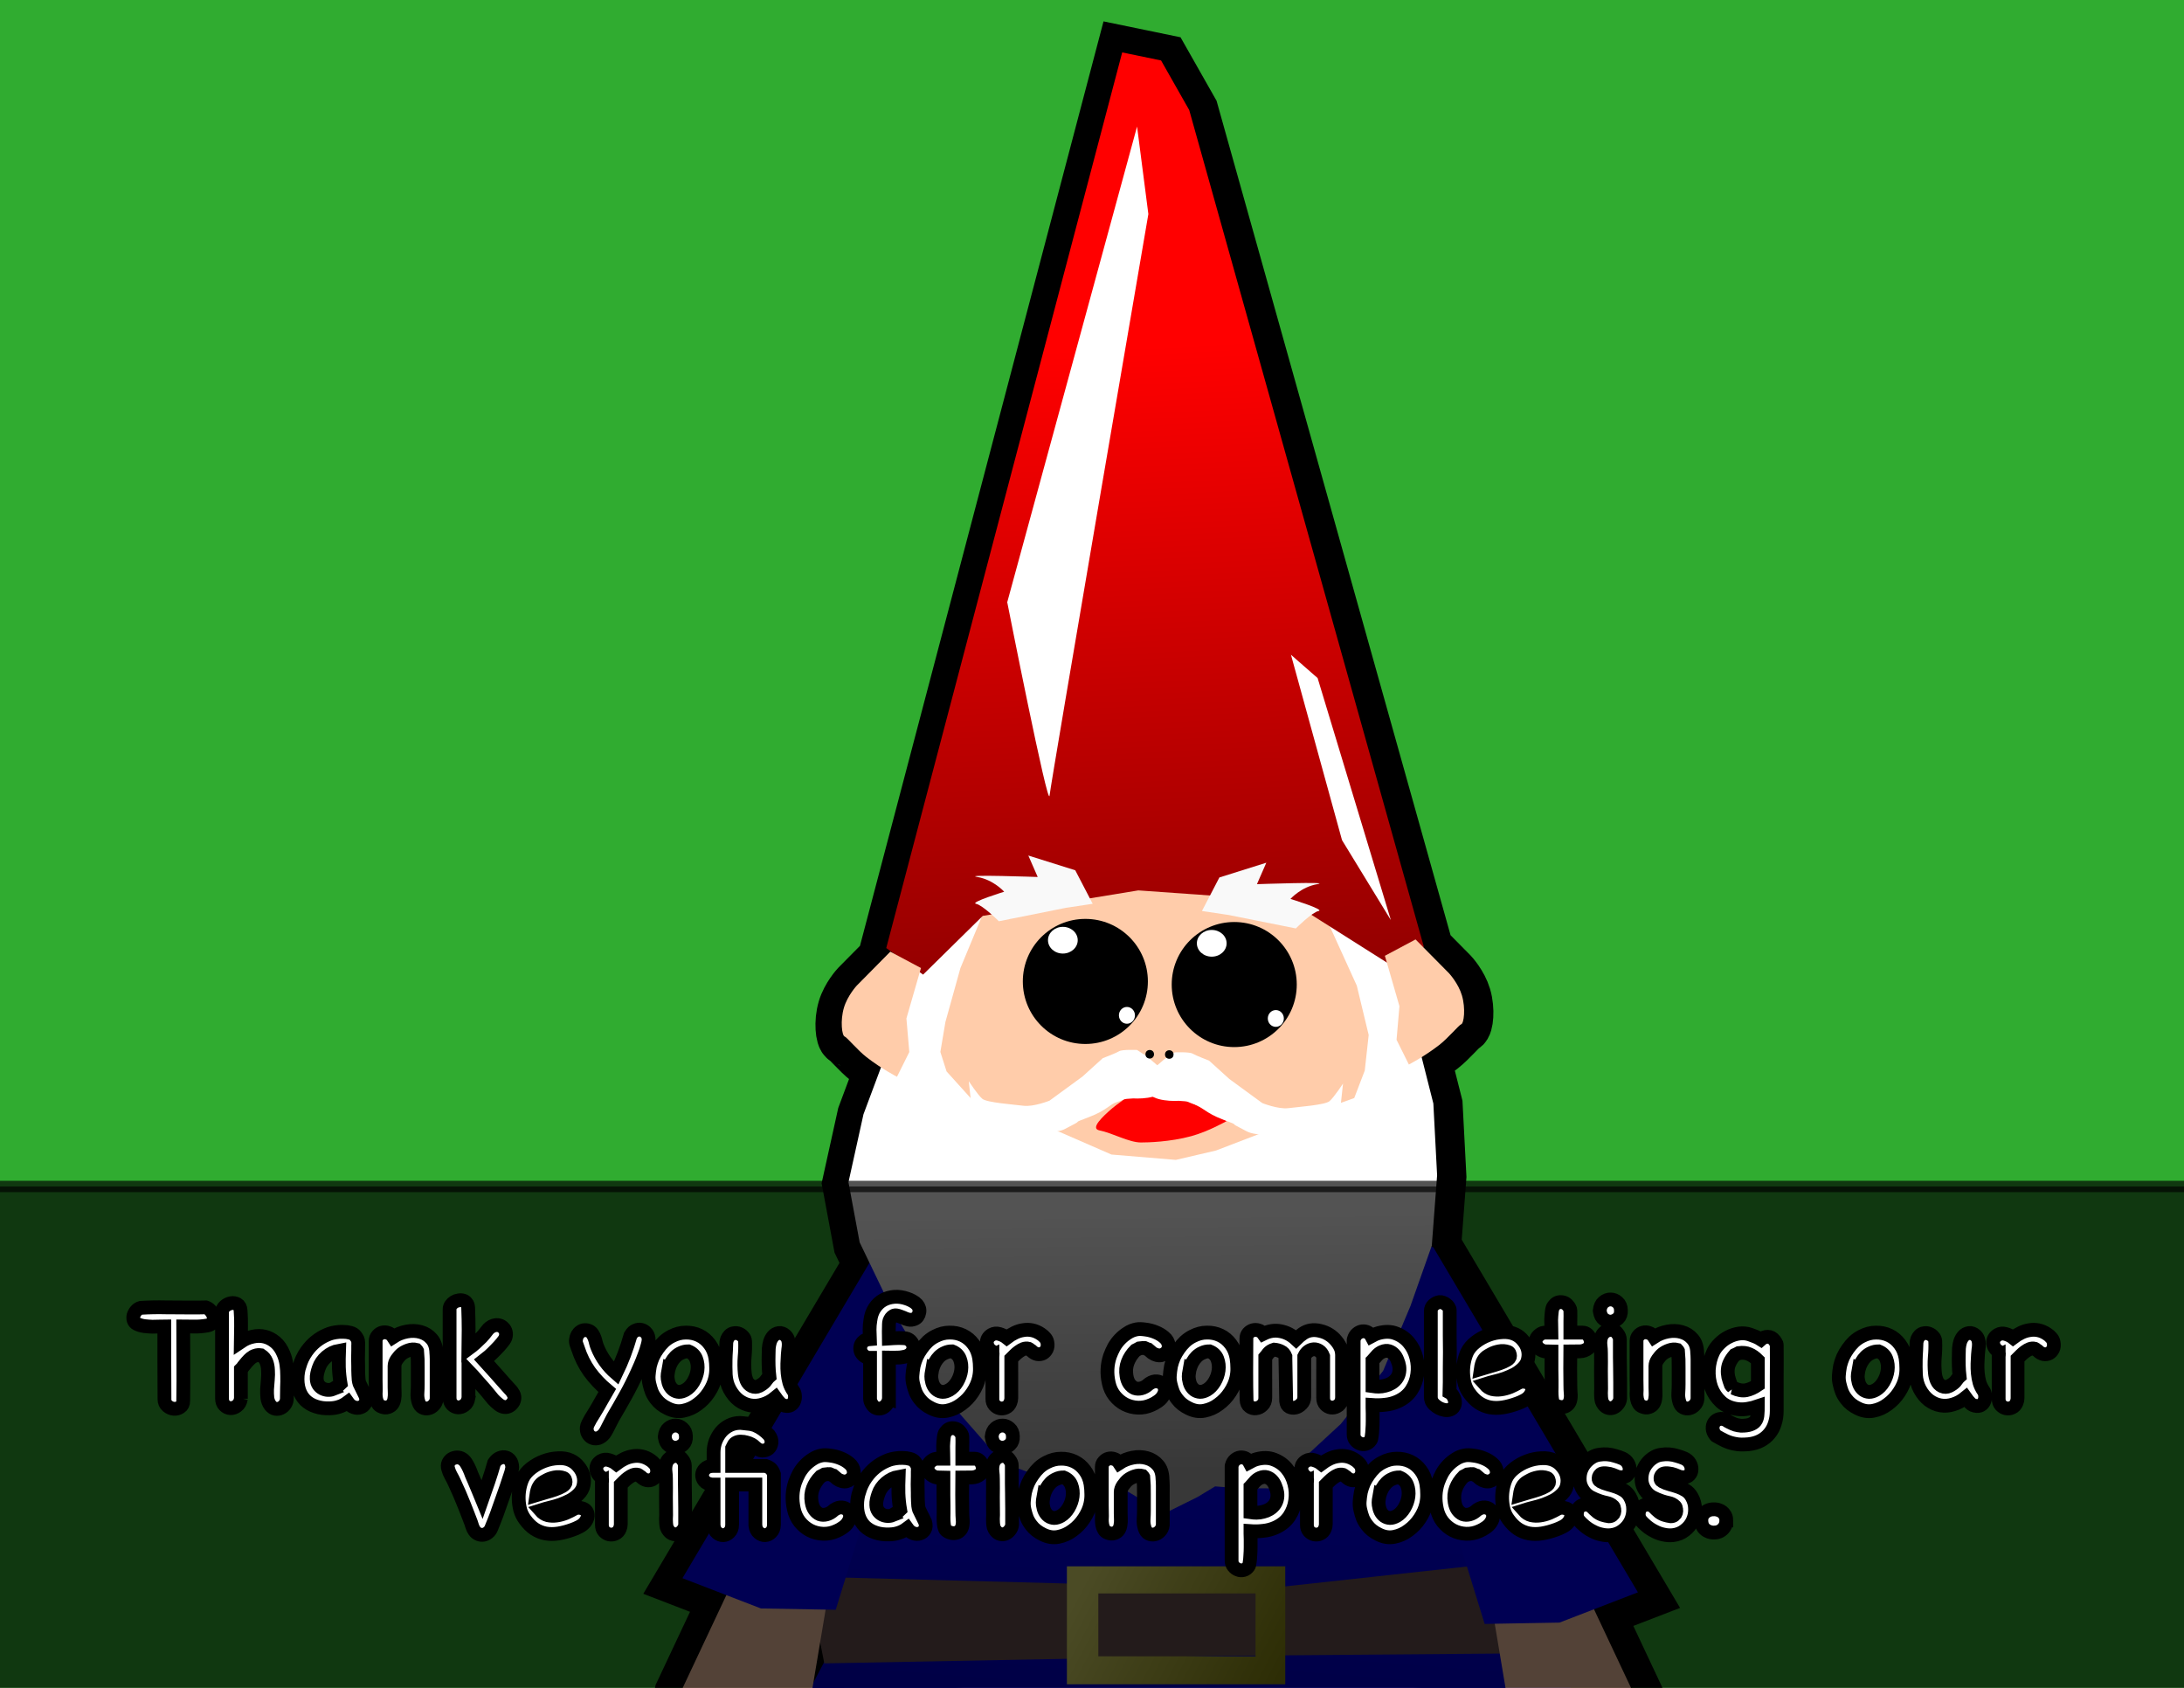 <?xml version="1.0" encoding="UTF-8" standalone="no"?>
<!-- Created with Inkscape (http://www.inkscape.org/) -->

<svg
   width="396mm"
   height="306mm"
   viewBox="0 0 396 306"
   version="1.1"
   id="svg1"
   inkscape:version="1.3.2 (091e20e, 2023-11-25)"
   sodipodi:docname="background2.svg"
   xml:space="preserve"
   xmlns:inkscape="http://www.inkscape.org/namespaces/inkscape"
   xmlns:sodipodi="http://sodipodi.sourceforge.net/DTD/sodipodi-0.dtd"
   xmlns:xlink="http://www.w3.org/1999/xlink"
   xmlns="http://www.w3.org/2000/svg"
   xmlns:svg="http://www.w3.org/2000/svg"><sodipodi:namedview
     id="namedview1"
     pagecolor="#505050"
     bordercolor="#eeeeee"
     borderopacity="1"
     inkscape:showpageshadow="0"
     inkscape:pageopacity="0"
     inkscape:pagecheckerboard="0"
     inkscape:deskcolor="#505050"
     inkscape:document-units="mm"
     inkscape:zoom="0.29566706"
     inkscape:cx="527.62049"
     inkscape:cy="613.86615"
     inkscape:window-width="1512"
     inkscape:window-height="806"
     inkscape:window-x="503"
     inkscape:window-y="182"
     inkscape:window-maximized="0"
     inkscape:current-layer="layer1" /><defs
     id="defs1"><linearGradient
       inkscape:collect="always"
       xlink:href="#linearGradient12"
       id="linearGradient13"
       x1="47.013"
       y1="94.551"
       x2="34.406"
       y2="88.072"
       gradientUnits="userSpaceOnUse"
       gradientTransform="translate(414.004,65.593)" /><linearGradient
       id="linearGradient12"
       inkscape:collect="always"><stop
         style="stop-color:#332828;stop-opacity:1;"
         offset="0"
         id="stop12" /><stop
         style="stop-color:#5c4646;stop-opacity:1;"
         offset="1"
         id="stop13" /></linearGradient><linearGradient
       inkscape:collect="always"
       xlink:href="#linearGradient14"
       id="linearGradient15"
       x1="47.538"
       y1="84.133"
       x2="47.1"
       y2="74.24"
       gradientUnits="userSpaceOnUse"
       gradientTransform="translate(414.004,65.593)" /><linearGradient
       id="linearGradient14"
       inkscape:collect="always"><stop
         style="stop-color:#916f6f;stop-opacity:1;"
         offset="0"
         id="stop14" /><stop
         style="stop-color:#a38484;stop-opacity:1;"
         offset="1"
         id="stop15" /></linearGradient><linearGradient
       inkscape:collect="always"
       xlink:href="#linearGradient12"
       id="linearGradient16"
       gradientUnits="userSpaceOnUse"
       x1="47.013"
       y1="94.551"
       x2="34.406"
       y2="88.072"
       gradientTransform="matrix(-1,0,0,1,518.231,65.594)" /><linearGradient
       inkscape:collect="always"
       xlink:href="#linearGradient14"
       id="linearGradient17"
       gradientUnits="userSpaceOnUse"
       x1="47.538"
       y1="84.133"
       x2="47.1"
       y2="74.24"
       gradientTransform="matrix(-1,0,0,1,518.231,65.594)" /><linearGradient
       inkscape:collect="always"
       xlink:href="#linearGradient24"
       id="linearGradient25"
       x1="60.18"
       y1="66.91"
       x2="58.815"
       y2="84.272"
       gradientUnits="userSpaceOnUse"
       gradientTransform="translate(414.004,65.593)" /><linearGradient
       id="linearGradient24"
       inkscape:collect="always"><stop
         style="stop-color:#0000ff;stop-opacity:1;"
         offset="0"
         id="stop24" /><stop
         style="stop-color:#0000b4;stop-opacity:1;"
         offset="1"
         id="stop25" /></linearGradient><linearGradient
       inkscape:collect="always"
       xlink:href="#linearGradient22"
       id="linearGradient23"
       x1="50.914"
       y1="53.645"
       x2="51.012"
       y2="65.252"
       gradientUnits="userSpaceOnUse"
       gradientTransform="translate(414.004,65.593)" /><linearGradient
       id="linearGradient22"
       inkscape:collect="always"><stop
         style="stop-color:#ffffff;stop-opacity:1;"
         offset="0"
         id="stop22" /><stop
         style="stop-color:#acacac;stop-opacity:1;"
         offset="1"
         id="stop23" /></linearGradient><linearGradient
       inkscape:collect="always"
       xlink:href="#linearGradient26"
       id="linearGradient27"
       x1="56.181"
       y1="74.323"
       x2="47.501"
       y2="69.739"
       gradientUnits="userSpaceOnUse"
       gradientTransform="translate(414.004,65.593)" /><linearGradient
       id="linearGradient26"
       inkscape:collect="always"><stop
         style="stop-color:#8b8b10;stop-opacity:1;"
         offset="0"
         id="stop26" /><stop
         style="stop-color:#e7e773;stop-opacity:1;"
         offset="1"
         id="stop27" /></linearGradient><linearGradient
       inkscape:collect="always"
       xlink:href="#linearGradient18"
       id="linearGradient19"
       x1="50.72"
       y1="14.607"
       x2="52.154"
       y2="43.462"
       gradientUnits="userSpaceOnUse"
       gradientTransform="translate(414.004,65.593)" /><linearGradient
       id="linearGradient18"
       inkscape:collect="always"><stop
         style="stop-color:#ff0000;stop-opacity:1;"
         offset="0"
         id="stop18" /><stop
         style="stop-color:#910000;stop-opacity:1;"
         offset="1"
         id="stop19" /></linearGradient><filter
       inkscape:collect="always"
       style="color-interpolation-filters:sRGB"
       id="filter13"
       x="-0.614"
       y="-0.129"
       width="2.228"
       height="1.259"><feGaussianBlur
         inkscape:collect="always"
         stdDeviation="1.624"
         id="feGaussianBlur13" /></filter><filter
       inkscape:collect="always"
       style="color-interpolation-filters:sRGB"
       id="filter14"
       x="-0.666"
       y="-0.251"
       width="2.332"
       height="1.502"><feGaussianBlur
         inkscape:collect="always"
         stdDeviation="1.247"
         id="feGaussianBlur14" /></filter></defs><g
     inkscape:label="Layer 1"
     inkscape:groupmode="layer"
     id="layer1"><rect
       style="opacity:1;fill:#30ac30;fill-opacity:1;stroke:none;stroke-width:2.093;paint-order:markers stroke fill"
       id="rect2"
       width="405.994"
       height="316.564"
       x="-4.748"
       y="-3.957" /><g
       id="g1"
       transform="matrix(4.031,0,0,4.031,-1663.415,-260.628)"><path
         id="path8-2"
         style="fill:#000000;stroke:#000000;stroke-width:2.5;stroke-dasharray:none;stroke-opacity:1;paint-order:markers stroke fill"
         d="m 463.2,67.081 -10.613,40.282 0.35,0.253 -0.168,-0.09 -1.508,1.525 c 0,0 -0.415,0.447 -0.577,0.994 -0.173,0.582 -0.09,1.266 0.035,1.298 0.089,0.022 0.585,0.62 0.982,0.929 0.225,0.175 0.449,0.328 0.65,0.457 l -0.788,2.111 -0.675,3.056 0.504,2.704 0.442,0.917 -8.413,14.186 1.976,0.762 -2.065,4.385 c -0.288,1.193 -0.145,2.097 0.197,3.222 l 0.619,0.241 -0.054,0.459 c 0.541,0.358 0.851,0.359 1.45,0.254 0,0 -0.257,0.563 -0.057,0.535 0.106,-0.015 0.637,0.43 1.128,0.425 0.22,-0.002 0.431,-0.118 0.588,-0.233 l 4.103,0.177 -0.004,0.008 2.899,5.346 -0.463,0.026 1.647,4.441 -4.083,3.295 -4.799,1.862 -1.433,1.289 1.361,1.218 c 7.13,0.795 12.756,0.492 19.666,-0.557 l -0.112,-7.466 0.198,-2.662 0.199,2.663 -0.112,7.465 c 6.91,1.049 12.536,1.352 19.666,0.558 l 1.361,-1.218 -1.432,-1.289 -4.799,-1.862 -4.083,-3.295 1.647,-4.441 -0.464,-0.026 2.899,-5.346 -0.13,-0.276 0.923,-0.117 c 0.145,0.208 0.308,0.413 0.499,0.616 0,0 0.408,0.455 0.845,0.46 0.491,0.005 1.022,-0.439 1.128,-0.425 0.2,0.028 -0.057,-0.535 -0.057,-0.535 0.599,0.105 0.909,0.104 1.45,-0.254 l -0.04,-0.346 0.437,-0.055 -0.117,-0.188 0.286,-0.112 c 0.343,-1.124 0.485,-2.029 0.197,-3.222 l -2.064,-4.385 1.976,-0.762 -9.204,-15.52 -0.087,-0.019 0.02,-0.056 0.239,-3.165 -0.169,-3.229 -0.527,-2.081 c 0.235,-0.146 0.515,-0.332 0.796,-0.55 0.397,-0.309 0.894,-0.906 0.982,-0.928 0.124,-0.031 0.207,-0.716 0.035,-1.298 -0.162,-0.547 -0.577,-0.994 -0.577,-0.994 l -1.161,-1.174 0.024,-0.023 -10.553,-37.628 -1.266,-2.231 z m -13.521,71.109 0.144,1.229 -0.514,0.976 z m 16.505,8.056 0.59,4.39 -0.432,-0.024 10e-4,-0.019 -0.169,0.009 -0.15,-0.008 0.001,0.017 -0.431,0.024 z" /><path
         style="fill:#ffccaa;stroke-width:3.185;paint-order:markers stroke fill"
         d="m 456.337,104.782 -1.93,4.773 0.362,4.606 5.005,4.773 9.347,0.335 5.548,-3.852 -0.06,-9.63 -14.171,-8.793 z"
         id="path8" /><path
         style="fill:#ffccaa;stroke-width:2.702;paint-order:markers stroke fill"
         d="m 461.324,114.833 c 0.241,0 8.141,-0.121 8.141,-0.121 l -2.291,2.171 -3.859,0.543 c 0,0 -3.859,-2.472 -3.437,-2.412 0.422,0.06 1.447,-0.181 1.447,-0.181 z"
         id="path12" /><path
         style="fill:url(#linearGradient13);fill-opacity:1;stroke-width:2.702;paint-order:markers stroke fill"
         d="m 453.67,151.243 1.647,4.441 -4.083,3.295 -4.799,1.862 -1.433,1.289 1.361,1.218 c 7.13,0.795 12.755,0.492 19.666,-0.557 l -0.111,-7.465 0.358,-4.799 z"
         id="path1"
         sodipodi:nodetypes="cccccccccc" /><path
         style="fill:url(#linearGradient15);fill-opacity:1;stroke-width:2.702;paint-order:markers stroke fill"
         d="m 453.67,140.713 -2.435,5.157 3.223,5.945 c 5.056,1.199 6.17,0.839 10.951,-0.366 l 1.576,-11.731 z"
         id="path2"
         sodipodi:nodetypes="cccccc" /><path
         style="fill:url(#linearGradient16);fill-opacity:1;stroke-width:2.702;paint-order:markers stroke fill"
         d="m 478.564,151.244 -1.647,4.441 4.083,3.295 4.799,1.862 1.433,1.289 -1.361,1.218 c -7.13,0.795 -12.755,0.492 -19.666,-0.557 l 0.111,-7.465 -0.358,-4.799 z"
         id="path1-1"
         sodipodi:nodetypes="cccccccccc" /><path
         style="fill:url(#linearGradient17);fill-opacity:1;stroke-width:2.702;paint-order:markers stroke fill"
         d="m 478.564,140.714 2.435,5.157 -3.223,5.945 c -5.056,1.199 -6.17,0.839 -10.951,-0.366 l -1.576,-11.731 z"
         id="path2-8"
         sodipodi:nodetypes="cccccc" /><path
         style="fill:url(#linearGradient25);fill-opacity:1;stroke-width:2.774;paint-order:markers stroke fill"
         d="m 452.775,124.239 -3.32,12.535 0.302,2.579 -3.32,6.303 10.029,0.432 8.535,-0.862 1.278,-2.25 2.332,2.035 8.812,1.021 8.633,-1.092 -3.547,-5.659 0.151,-2.865 -6.641,-12.32 z"
         id="path3"
         sodipodi:nodetypes="cccccccccccccc" /><path
         style="fill:#6c5353;stroke-width:3.164;paint-order:markers stroke fill"
         d="m 449.522,135.58 11.743,0.312 8.165,0.226 12.549,-1.371 0.664,1.194 -0.056,3.064 -14.886,0.122 -17.967,0.34 -0.379,-1.924 z"
         id="path22"
         sodipodi:nodetypes="cccccccccc" /><path
         style="fill:#ffccaa;stroke-width:2.702;paint-order:markers stroke fill"
         d="m 446.067,134.829 -2.803,5.953 c -0.288,1.193 -0.146,2.098 0.197,3.222 l 0.619,0.241 -0.054,0.46 c 0.541,0.358 0.851,0.359 1.45,0.254 0,0 -0.257,0.563 -0.057,0.535 0.106,-0.015 0.638,0.43 1.128,0.425 0.437,-0.005 0.845,-0.46 0.845,-0.46 1.331,-1.419 1.46,-2.939 1.792,-4.781 l 0.95,-5.659 z"
         id="path5"
         sodipodi:nodetypes="ccccccsscccc" /><path
         style="fill:#0000ff;stroke-width:2.702;paint-order:markers stroke fill"
         d="m 452.557,120.116 -9.204,15.52 3.529,1.361 3.365,0.06 5.443,-17.627 z"
         id="path4"
         sodipodi:nodetypes="cccccc" /><path
         style="fill:#ffccaa;stroke-width:2.702;paint-order:markers stroke fill"
         d="m 483.617,135.465 2.803,5.953 c 0.288,1.193 0.146,2.098 -0.197,3.222 l -0.619,0.241 0.054,0.46 c -0.541,0.358 -0.851,0.359 -1.45,0.254 0,0 0.257,0.563 0.057,0.535 -0.106,-0.015 -0.638,0.43 -1.128,0.425 -0.437,-0.005 -0.845,-0.46 -0.845,-0.46 -1.331,-1.419 -1.46,-2.939 -1.792,-4.781 l -0.95,-5.659 z"
         id="path5-9"
         sodipodi:nodetypes="ccccccsscccc" /><path
         style="fill:#0000ff;stroke-width:2.702;paint-order:markers stroke fill"
         d="m 477.127,120.752 9.204,15.52 -3.529,1.361 -3.365,0.06 -5.443,-17.627 z"
         id="path4-7"
         sodipodi:nodetypes="cccccc" /><path
         style="fill:url(#linearGradient23);fill-opacity:1;stroke-width:2.702;paint-order:markers stroke fill"
         d="m 455.776,106.572 -1.677,1.226 -2.604,6.975 -0.675,3.055 0.504,2.704 1.437,2.985 2.359,3.917 2.646,3.017 2.683,0.982 2.4,-0.014 2.179,1.307 1.492,-0.74 0.794,-0.48 0.959,0.079 1.554,0.012 3.136,-2.894 1.907,-2.392 1.228,-2.914 0.961,-2.719 0.239,-3.164 -0.169,-3.229 -1.815,-7.169 -3.791,-2.884 2.162,4.753 0.535,2.22 -0.176,1.599 -0.474,1.237 -1.031,0.37 -5.186,1.99 -1.809,0.422 -2.894,-0.241 -2.352,-1.025 -3.377,-0.844 -1.688,-1.869 -0.279,-0.876 0.227,-1.347 0.675,-2.425 1.427,-3.433 z"
         id="path10"
         sodipodi:nodetypes="ccccccccccccccccccccccccccccccccccccccc" /><path
         id="rect3"
         style="fill:url(#linearGradient27);fill-opacity:1;stroke-width:2.702;paint-order:markers stroke fill"
         d="m 460.646,135.103 v 5.305 h 9.822 v -5.305 z m 1.414,1.218 h 7.072 v 2.829 h -7.072 z" /><path
         style="fill:url(#linearGradient19);fill-opacity:1;stroke-width:2.702;paint-order:markers stroke fill"
         d="m 463.133,67.014 -10.613,40.281 1.657,1.195 2.685,-2.642 6.995,-1.146 6.814,0.482 4.913,3.109 1.117,-1.059 -10.553,-37.628 -1.266,-2.231 z"
         id="path6"
         sodipodi:nodetypes="ccccccccccc" /><path
         style="fill:#f9f9f9;stroke-width:2.702;paint-order:markers stroke fill"
         d="m 461.806,105.305 -0.784,-1.508 -2.111,-0.663 0.422,0.965 c 0,0 -3.437,-0.121 -2.714,0 0.724,0.121 1.206,0.663 1.206,0.663 0,0 -1.568,0.482 -1.266,0.543 0.302,0.06 1.025,0.784 1.025,0.784 l 3.015,-0.603 z"
         id="path7" /><path
         style="fill:#f9f9f9;stroke-width:2.702;paint-order:markers stroke fill"
         d="m 466.721,105.628 0.784,-1.508 2.111,-0.663 -0.422,0.965 c 0,0 3.437,-0.121 2.714,0 -0.724,0.121 -1.206,0.663 -1.206,0.663 0,0 1.568,0.482 1.266,0.543 -0.301,0.06 -1.025,0.784 -1.025,0.784 l -3.015,-0.603 z"
         id="path7-2" /><path
         style="fill:#ff0000;stroke-width:2.702;paint-order:markers stroke fill"
         d="m 465.847,114.049 c 0,0 -2.472,-0.241 -2.593,0 -0.037,0.073 -0.335,0.255 -0.545,0.433 -0.481,0.409 -1.021,0.93 -0.601,1.014 0.603,0.121 1.327,0.543 1.869,0.543 0.301,0 1.3,-0.021 2.268,-0.285 0.779,-0.213 1.591,-0.68 1.591,-0.68 z"
         id="path11"
         sodipodi:nodetypes="cssssscc" /><path
         style="fill:#ffccaa;stroke-width:2.702;paint-order:markers stroke fill"
         d="m 454.082,108.194 -1.38,-0.736 -1.509,1.526 c 0,0 -0.415,0.447 -0.577,0.994 -0.173,0.582 -0.09,1.266 0.035,1.297 0.089,0.022 0.585,0.62 0.983,0.928 0.681,0.529 1.369,0.881 1.369,0.881 l 0.554,-1.112 -0.13,-1.511 z"
         id="path9"
         sodipodi:nodetypes="cccssscccc" /><path
         style="fill:#ffccaa;stroke-width:2.702;paint-order:markers stroke fill"
         d="m 474.949,107.643 1.38,-0.736 1.509,1.526 c 0,0 0.415,0.447 0.577,0.994 0.173,0.582 0.09,1.266 -0.035,1.297 -0.089,0.022 -0.585,0.62 -0.983,0.928 -0.681,0.529 -1.369,0.881 -1.369,0.881 l -0.554,-1.112 0.13,-1.511 z"
         id="path9-5"
         sodipodi:nodetypes="cccssscccc" /><path
         style="fill:#ffffff;stroke-width:2.5;paint-order:markers stroke fill"
         d="m 463.802,111.879 c 0,0 -0.661,-0.029 -0.803,0.056 -0.143,0.086 -0.741,0.314 -0.741,0.314 l -0.913,0.827 -1.483,1.084 c 0,0 -0.713,0.285 -1.169,0.228 -0.456,-0.057 -1.654,-0.143 -1.854,-0.314 -0.2,-0.171 -0.607,-0.792 -0.607,-0.792 l 0.122,1.134 c 0,0 0,0.57 0.485,0.77 0.485,0.2 1.226,0.428 1.511,0.428 0.285,0 0.941,0.057 1.569,-0.029 0.627,-0.086 0.542,-0.114 0.998,-0.342 0.456,-0.228 -0.114,-0.029 0.713,-0.342 0.827,-0.314 0.913,-0.57 1.283,-0.684 0.371,-0.114 0.171,-0.131 0.713,-0.159 0.446,0.027 1.47,-0.035 1.426,-0.611 -0.114,-0.399 -0.318,-0.859 -0.318,-0.859 l -0.476,-0.41 z"
         id="path17"
         sodipodi:nodetypes="cscccssccssssssssccc" /><path
         style="fill:#ffffff;stroke-width:2.5;paint-order:markers stroke fill"
         d="m 465.496,111.987 c 0,0 0.661,-0.029 0.803,0.056 0.143,0.086 0.741,0.314 0.741,0.314 l 0.913,0.827 1.483,1.084 c 0,0 0.713,0.285 1.169,0.228 0.456,-0.057 1.654,-0.143 1.854,-0.314 0.2,-0.171 0.607,-0.792 0.607,-0.792 l -0.122,1.134 c 0,0 0,0.57 -0.485,0.77 -0.485,0.2 -1.226,0.428 -1.511,0.428 -0.285,0 -0.941,0.057 -1.569,-0.029 -0.627,-0.086 -0.542,-0.114 -0.998,-0.342 -0.456,-0.228 0.114,-0.029 -0.713,-0.342 -0.827,-0.314 -0.913,-0.57 -1.283,-0.684 -0.371,-0.114 -0.171,-0.131 -0.713,-0.159 -0.446,0.027 -1.47,-0.035 -1.426,-0.611 0.114,-0.399 0.318,-0.859 0.318,-0.859 l 0.476,-0.41 z"
         id="path17-5"
         sodipodi:nodetypes="cscccssccssssssssccc" /><g
         id="g27"
         transform="matrix(1.289,0,0,1.289,400.777,52.573)"><circle
           style="fill:#000000;stroke-width:2.5;paint-order:markers stroke fill"
           id="path19"
           cx="47.09"
           cy="43.618"
           r="2.182" /><ellipse
           style="fill:#ffffff;stroke-width:2.5;paint-order:markers stroke fill"
           id="path20"
           cx="46.305"
           cy="42.179"
           rx="0.519"
           ry="0.466" /><ellipse
           style="fill:#ffffff;stroke-width:2.5;paint-order:markers stroke fill"
           id="path21"
           cx="48.541"
           cy="44.801"
           rx="0.28"
           ry="0.293" /></g><g
         id="g27-7"
         transform="matrix(1.289,0,0,1.289,407.474,52.713)"><circle
           style="fill:#000000;stroke-width:2.5;paint-order:markers stroke fill"
           id="path19-5"
           cx="47.09"
           cy="43.618"
           r="2.182" /><ellipse
           style="fill:#ffffff;stroke-width:2.5;paint-order:markers stroke fill"
           id="path20-0"
           cx="46.305"
           cy="42.179"
           rx="0.519"
           ry="0.466" /><ellipse
           style="fill:#ffffff;stroke-width:2.5;paint-order:markers stroke fill"
           id="path21-2"
           cx="48.541"
           cy="44.801"
           rx="0.28"
           ry="0.293" /></g><circle
         style="fill:#000000;stroke-width:2.5;paint-order:markers stroke fill"
         id="path27"
         cx="464.372"
         cy="112.072"
         r="0.192" /><circle
         style="fill:#000000;stroke-width:2.5;paint-order:markers stroke fill"
         id="path27-5"
         cx="465.251"
         cy="112.083"
         r="0.192" /><path
         style="mix-blend-mode:normal;fill:#ffffff;stroke-width:2.5;paint-order:markers stroke fill;filter:url(#filter13)"
         d="m 463.802,70.348 -5.84,21.393 c 0,0 1.841,9.331 1.904,8.697 0.064,-0.635 4.444,-26.154 4.444,-26.154 z"
         id="path13"
         sodipodi:nodetypes="ccscc" /><path
         style="fill:#ffffff;stroke-width:2.5;paint-order:markers stroke fill;filter:url(#filter14)"
         d="m 470.724,94.104 2.297,8.338 2.197,3.595 -3.295,-10.885 z"
         id="path14" /></g><rect
       style="opacity:0.675;fill:#000000;stroke:#000000;stroke-width:2.056;paint-order:markers stroke fill"
       id="rect1"
       width="415.625"
       height="101.076"
       x="-9.454"
       y="215.102" /><g
       id="text1"
       style="font-weight:bold;font-size:25.4px;line-height:0.9;font-family:Chalkboard;-inkscape-font-specification:'Chalkboard Bold';text-align:center;letter-spacing:-0.288px;text-anchor:middle;white-space:pre;inline-size:389.181;fill:#ffffff;stroke:#000000;stroke-width:2.5;paint-order:markers stroke fill"
       transform="translate(268.68,-162.659)"
       aria-label="Thank you for completing our verification process."><path
         d="m -231.222,399.736 q 0.533,0.225 0.87,0.73 0.365,0.477 0.421,1.01 0.084,0.505 -0.196,0.926 -0.253,0.421 -0.926,0.561 -1.291,0.225 -2.442,0.196 -1.123,-0.028 -1.965,-0.028 0,3.368 0.028,6.624 0.028,3.256 -0.028,6.876 0,0.786 -0.533,1.123 -0.533,0.365 -1.179,0.309 -0.617,-0.056 -1.151,-0.505 -0.533,-0.449 -0.533,-1.235 -0.028,-3.312 -0.028,-6.596 0,-3.284 0,-6.596 -0.253,0 -0.87,0.028 -0.589,0.028 -1.319,0.028 -0.702,-0.028 -1.459,-0.112 -0.758,-0.112 -1.319,-0.393 -0.449,-0.225 -0.589,-0.646 -0.14,-0.449 -0.028,-0.898 0.14,-0.449 0.477,-0.842 0.337,-0.393 0.842,-0.533 2.358,-0.14 4.547,-0.084 2.217,0.028 4.491,0.028 0.674,0 1.347,0 0.674,-0.028 1.375,-0.028 z m 6.223,16.503 q -0.168,0.926 -0.73,1.319 -0.561,0.421 -1.179,0.393 -0.589,-0.028 -1.067,-0.505 -0.449,-0.449 -0.449,-1.263 v -15.605 q 0,-0.646 0.505,-1.095 0.505,-0.449 1.123,-0.561 0.617,-0.112 1.151,0.196 0.533,0.309 0.589,1.151 0.112,1.459 0.084,2.863 0,1.375 -0.028,2.779 1.038,-0.702 2.161,-0.926 1.123,-0.253 2.161,0 1.038,0.253 1.937,1.01 0.898,0.758 1.459,2.105 0.393,0.898 0.533,1.937 0.14,1.01 0.14,2.077 0.028,1.038 -0.028,2.077 -0.028,1.038 -0.028,1.965 0,0.589 -0.309,1.067 -0.309,0.477 -0.786,0.702 -0.449,0.225 -0.982,0.14 -0.505,-0.084 -0.926,-0.617 -0.421,-0.561 -0.533,-1.319 -0.084,-0.758 -0.056,-1.6 0.056,-0.87 0.14,-1.768 0.084,-0.898 0.028,-1.712 -0.028,-0.842 -0.309,-1.544 -0.281,-0.702 -0.982,-1.151 -0.561,-0.084 -1.01,0.084 -0.449,0.14 -0.814,0.449 -0.365,0.309 -0.702,0.702 -0.309,0.393 -0.646,0.786 -0.084,0.14 -0.196,0.281 -0.112,0.112 -0.253,0.253 v 5.333 z m 22.614,-0.477 q 0.225,0.814 -0.084,1.347 -0.309,0.533 -0.87,0.702 -0.533,0.196 -1.179,-0.028 -0.646,-0.225 -1.123,-0.898 -0.786,0.589 -1.544,0.814 -0.73,0.253 -1.684,0.281 -1.431,0.056 -2.554,-0.337 -1.123,-0.365 -1.909,-1.123 -0.758,-0.758 -1.123,-1.88 -0.365,-1.151 -0.253,-2.638 0.056,-0.617 0.196,-1.207 0.168,-0.589 0.365,-1.151 0.225,-0.617 0.617,-1.319 0.421,-0.702 0.842,-1.207 1.516,-1.852 3.789,-2.666 0.393,-0.14 1.067,-0.253 0.674,-0.112 1.347,-0.084 0.702,0 1.319,0.168 0.646,0.168 0.954,0.589 0.253,0.337 0.365,0.589 0.112,0.253 0.112,0.533 0.028,0.281 0,0.617 0,0.309 0,0.786 0,0.786 -0.028,1.544 0,0.73 0.028,1.488 0,0.253 0,0.674 0,0.393 0.028,0.842 0.028,0.449 0.056,0.87 0.056,0.393 0.14,0.646 z m -5.95,-1.263 q 0.309,-0.196 0.702,-0.421 0.393,-0.253 0.702,-0.561 -0.253,-1.488 -0.309,-2.975 -0.028,-1.488 0.028,-3.003 -1.263,0.225 -2.273,1.095 -1.01,0.87 -1.403,2.049 -0.168,0.477 -0.281,0.982 -0.112,0.505 -0.084,0.982 0.028,0.646 0.337,1.095 0.309,0.421 0.73,0.646 0.449,0.225 0.926,0.253 0.505,0.028 0.926,-0.14 z m 18.825,1.768 q -0.084,0.702 -0.533,1.151 -0.421,0.449 -0.982,0.561 -0.533,0.112 -1.038,-0.14 -0.505,-0.253 -0.73,-0.982 -0.253,-0.786 -0.196,-1.628 0.056,-0.87 0.056,-1.6 0,-1.516 0,-3.003 0.028,-1.516 -0.112,-3.031 -0.028,-0.056 -0.056,-0.084 -0.028,-0.056 -0.112,-0.14 -0.646,-0.168 -1.375,0.084 -0.73,0.253 -1.235,0.646 -0.449,0.365 -0.898,1.01 -0.421,0.617 -0.421,1.207 v 3.873 q 0,0.449 0.028,0.982 0.028,0.533 -0.056,1.038 -0.056,0.505 -0.309,0.926 -0.253,0.421 -0.814,0.617 -0.309,0.112 -0.589,0.084 -0.253,-0.028 -0.561,-0.14 -0.505,-0.168 -0.73,-0.589 -0.225,-0.393 -0.309,-0.842 -0.084,-0.477 -0.084,-0.898 0.028,-0.449 0.028,-0.702 0,-0.646 -0.028,-1.852 0,-1.235 0,-2.582 0,-1.347 0,-2.554 0,-1.235 0,-1.88 0,-0.617 0.365,-1.01 0.365,-0.421 0.842,-0.533 0.505,-0.14 1.038,0.056 0.561,0.168 0.926,0.73 1.123,-0.73 2.47,-0.982 1.347,-0.253 2.526,0.084 1.207,0.337 1.993,1.263 0.814,0.926 0.842,2.554 0,0.056 0.028,0.337 0.028,0.281 0.028,0.786 z m 5.774,-0.168 q -0.168,0.926 -0.73,1.319 -0.561,0.421 -1.179,0.393 -0.589,-0.028 -1.067,-0.505 -0.449,-0.449 -0.449,-1.263 v -15.998 q 0,-0.421 0.225,-0.758 0.253,-0.365 0.617,-0.589 0.365,-0.225 0.786,-0.281 0.449,-0.084 0.814,0.028 0.365,0.084 0.617,0.421 0.281,0.309 0.309,0.87 0.084,2.189 0.084,3.929 0,1.74 -0.028,3.508 0.646,-0.477 1.207,-0.982 0.589,-0.533 1.151,-1.095 0.505,-0.533 0.982,-1.179 0.477,-0.674 1.207,-0.926 0.533,-0.168 0.982,-0.056 0.477,0.112 0.786,0.449 0.337,0.309 0.449,0.786 0.112,0.449 -0.056,0.982 -0.14,0.393 -0.646,0.982 -0.477,0.589 -1.095,1.207 -0.589,0.617 -1.179,1.151 -0.589,0.505 -0.954,0.786 0.982,1.067 1.937,2.161 0.954,1.095 1.937,2.189 0.421,0.477 0.786,0.87 0.393,0.365 0.674,0.898 0.225,0.449 0.14,0.926 -0.084,0.477 -0.393,0.814 -0.281,0.365 -0.73,0.533 -0.421,0.168 -0.926,0.028 -0.477,-0.14 -0.926,-0.533 -0.449,-0.365 -0.87,-0.814 -0.393,-0.449 -0.758,-0.926 -0.365,-0.477 -0.674,-0.814 -0.758,-0.87 -1.516,-1.712 -0.73,-0.87 -1.516,-1.684 v 4.884 z m 29.482,-11.479 q 0.337,-0.561 0.842,-0.758 0.505,-0.225 0.982,-0.112 0.505,0.112 0.87,0.505 0.393,0.393 0.477,1.038 0.056,0.477 -0.196,1.347 -0.225,0.87 -0.589,1.796 -0.337,0.926 -0.702,1.768 -0.365,0.842 -0.589,1.319 -0.954,2.105 -2.077,4.126 -1.123,2.021 -2.301,4.013 -0.168,0.309 -0.393,0.758 -0.225,0.449 -0.477,0.926 -0.225,0.477 -0.477,0.898 -0.253,0.421 -0.477,0.617 -0.505,0.477 -1.038,0.561 -0.533,0.084 -0.982,-0.14 -0.421,-0.225 -0.702,-0.702 -0.253,-0.477 -0.196,-1.151 0.028,-0.253 0.225,-0.674 0.196,-0.393 0.449,-0.842 0.253,-0.421 0.505,-0.814 0.253,-0.393 0.393,-0.646 0.561,-0.926 1.067,-1.852 0.533,-0.926 1.067,-1.852 -1.852,-1.544 -3.228,-3.424 -1.347,-1.909 -2.077,-4.182 -0.14,-0.393 -0.281,-0.786 -0.14,-0.393 -0.084,-0.814 0.056,-0.477 0.253,-0.842 0.225,-0.393 0.561,-0.617 0.337,-0.253 0.758,-0.281 0.449,-0.028 0.898,0.196 0.365,0.196 0.561,0.561 0.225,0.337 0.365,0.758 0.14,0.393 0.225,0.814 0.112,0.421 0.253,0.758 1.123,2.779 3.396,4.743 0.814,-1.684 1.459,-3.368 0.646,-1.712 1.151,-3.48 z m 3.416,5.669 q 0.196,-0.814 0.533,-1.6 0.365,-0.786 0.87,-1.488 0.505,-0.73 1.123,-1.319 0.646,-0.589 1.375,-0.954 1.291,-0.674 2.582,-0.674 1.319,-0.028 2.442,0.505 1.123,0.533 1.909,1.6 0.786,1.038 1.038,2.498 0.14,0.954 0.14,1.824 0.028,0.842 -0.168,1.768 -0.281,1.319 -1.151,2.638 -0.842,1.291 -2.049,2.161 -1.179,0.898 -2.61,1.179 -1.403,0.281 -2.835,-0.449 -0.646,-0.309 -1.179,-0.73 -0.505,-0.393 -0.926,-0.954 -0.477,-0.617 -0.758,-1.291 -0.253,-0.674 -0.421,-1.403 -0.196,-0.786 -0.14,-1.572 0.056,-0.814 0.196,-1.572 z m 3.368,0.589 q -0.084,0.449 -0.14,0.898 -0.056,0.421 0,0.87 0.084,0.646 0.337,1.179 0.281,0.533 0.702,0.842 0.449,0.309 1.01,0.337 0.561,0 1.207,-0.365 0.814,-0.477 1.403,-1.459 0.589,-1.01 0.73,-2.077 0.14,-1.095 -0.225,-2.049 -0.365,-0.982 -1.431,-1.403 -0.702,0 -1.291,0.281 -0.589,0.253 -1.038,0.702 -0.421,0.421 -0.758,1.01 -0.309,0.589 -0.505,1.235 z m 22.642,3.929 q 0.253,0.365 0.281,0.87 0.056,0.477 -0.112,0.926 -0.14,0.421 -0.505,0.702 -0.337,0.281 -0.898,0.253 -0.73,-0.056 -1.179,-0.505 -0.449,-0.449 -0.842,-1.01 -1.095,0.898 -2.273,1.235 -1.151,0.365 -2.273,0.168 -1.123,-0.196 -2.105,-0.926 -0.982,-0.758 -1.656,-2.021 -0.617,-1.179 -0.702,-2.61 -0.056,-1.431 -0.028,-2.722 0,-0.449 0.028,-0.87 0.028,-0.449 0.056,-0.926 0.028,-0.365 0.028,-0.702 0,-0.365 0.028,-0.674 0.056,-0.309 0.168,-0.617 0.14,-0.309 0.393,-0.589 0.337,-0.365 0.814,-0.421 0.477,-0.084 0.898,0.084 0.449,0.168 0.758,0.533 0.337,0.337 0.365,0.842 0.056,1.431 -0.084,2.891 -0.112,1.459 0.028,2.863 0.056,0.674 0.337,1.375 0.309,0.702 0.954,1.01 0.646,0.281 1.291,-0.028 0.674,-0.337 1.095,-0.786 0.196,-0.225 0.365,-0.477 0.196,-0.281 0.421,-0.477 -0.112,-0.982 -0.14,-1.965 -0.028,-0.982 0,-1.965 0,-0.533 0.028,-1.151 0.056,-0.646 0.225,-1.207 0.196,-0.589 0.561,-1.01 0.365,-0.449 1.038,-0.561 0.309,-0.056 0.589,0.056 0.309,0.112 0.533,0.309 0.393,0.337 0.533,0.758 0.14,0.421 0.14,0.898 0,0.477 -0.084,0.982 -0.056,0.477 -0.084,0.898 -0.056,0.786 -0.084,1.656 -0.028,0.87 0.056,1.74 0.084,0.87 0.309,1.684 0.253,0.814 0.73,1.488 z m 17.329,1.459 q -0.084,0.617 -0.449,1.067 -0.365,0.449 -0.842,0.617 -0.477,0.168 -0.982,0 -0.505,-0.168 -0.842,-0.758 -0.14,-0.225 -0.225,-0.477 -0.084,-0.253 -0.084,-0.505 v -7.381 q -0.533,0 -0.982,-0.281 -0.421,-0.309 -0.646,-0.73 -0.196,-0.449 -0.14,-0.926 0.056,-0.505 0.449,-0.926 0.281,-0.309 0.589,-0.393 0.337,-0.112 0.702,-0.14 -0.028,-0.87 -0.056,-1.712 0,-0.842 0.14,-1.684 0.168,-1.319 0.786,-2.245 0.617,-0.926 1.516,-1.431 0.926,-0.505 2.049,-0.589 1.123,-0.084 2.329,0.337 0.505,0.168 0.954,0.421 0.477,0.253 0.842,0.646 0.253,0.281 0.365,0.674 0.112,0.365 0.028,0.758 -0.056,0.365 -0.281,0.702 -0.196,0.309 -0.589,0.477 -0.533,0.225 -1.067,0.112 -0.505,-0.112 -1.01,-0.365 -0.309,-0.112 -0.589,-0.225 -0.281,-0.112 -0.589,-0.168 -0.309,-0.056 -0.561,0.084 -0.253,0.14 -0.449,0.393 -0.168,0.225 -0.281,0.533 -0.084,0.281 -0.084,0.561 -0.028,0.646 -0.028,1.319 0.028,0.646 0.028,1.291 0.421,-0.028 0.898,-0.056 0.477,-0.028 0.926,-0.028 0.477,0 0.87,0.028 0.393,0.028 0.617,0.112 0.449,0.168 0.73,0.533 0.281,0.337 0.365,0.758 0.084,0.393 -0.084,0.814 -0.14,0.421 -0.533,0.73 -0.365,0.281 -0.842,0.393 -0.477,0.112 -1.01,0.168 -0.533,0.028 -1.038,0.028 -0.505,-0.028 -0.898,-0.028 v 7.494 z m 4.483,-5.978 q 0.196,-0.814 0.533,-1.6 0.365,-0.786 0.87,-1.488 0.505,-0.73 1.123,-1.319 0.646,-0.589 1.375,-0.954 1.291,-0.674 2.582,-0.674 1.319,-0.028 2.442,0.505 1.123,0.533 1.909,1.6 0.786,1.038 1.038,2.498 0.14,0.954 0.14,1.824 0.028,0.842 -0.168,1.768 -0.281,1.319 -1.151,2.638 -0.842,1.291 -2.049,2.161 -1.179,0.898 -2.61,1.179 -1.403,0.281 -2.835,-0.449 -0.646,-0.309 -1.179,-0.73 -0.505,-0.393 -0.926,-0.954 -0.477,-0.617 -0.758,-1.291 -0.253,-0.674 -0.421,-1.403 -0.196,-0.786 -0.14,-1.572 0.056,-0.814 0.196,-1.572 z m 3.368,0.589 q -0.084,0.449 -0.14,0.898 -0.056,0.421 0,0.87 0.084,0.646 0.337,1.179 0.281,0.533 0.702,0.842 0.449,0.309 1.01,0.337 0.561,0 1.207,-0.365 0.814,-0.477 1.403,-1.459 0.589,-1.01 0.73,-2.077 0.14,-1.095 -0.225,-2.049 -0.365,-0.982 -1.431,-1.403 -0.702,0 -1.291,0.281 -0.589,0.253 -1.038,0.702 -0.421,0.421 -0.758,1.01 -0.309,0.589 -0.505,1.235 z m 10.91,-2.47 q 0,0.112 0.028,-0.056 0.028,-0.196 -0.028,-0.674 -0.449,-0.253 -0.702,-0.646 -0.253,-0.393 -0.309,-0.842 -0.028,-0.449 0.168,-0.842 0.225,-0.421 0.702,-0.702 0.646,-0.365 1.403,-0.14 0.786,0.225 1.347,0.674 0.702,-0.533 1.459,-0.898 0.758,-0.365 1.544,-0.477 0.786,-0.14 1.6,0.028 0.814,0.168 1.6,0.702 0.393,0.253 0.73,0.646 0.337,0.365 0.421,0.842 0.14,0.702 -0.112,1.235 -0.253,0.505 -0.702,0.758 -0.449,0.225 -1.01,0.14 -0.561,-0.112 -1.067,-0.617 -0.168,-0.112 -0.253,-0.168 -0.056,-0.084 -0.281,-0.196 -0.449,-0.112 -0.898,0.056 -0.421,0.168 -0.842,0.477 -0.393,0.281 -0.758,0.646 -0.337,0.337 -0.617,0.617 v 7.157 q 0,0.421 -0.168,0.814 -0.253,0.646 -0.814,0.898 -0.533,0.253 -1.095,0.14 -0.533,-0.112 -0.954,-0.561 -0.393,-0.449 -0.393,-1.151 v -7.859 z m 28.472,5.08 q 0.702,-0.449 1.319,-0.393 0.646,0.056 1.038,0.449 0.421,0.365 0.449,1.01 0.056,0.617 -0.421,1.319 -0.309,0.477 -0.898,0.87 -0.561,0.393 -1.095,0.617 -1.235,0.561 -2.498,0.505 -1.263,-0.056 -2.358,-0.617 -1.067,-0.561 -1.852,-1.544 -0.786,-1.01 -1.067,-2.329 -0.561,-2.526 0.225,-4.855 0.309,-0.842 0.73,-1.628 0.449,-0.786 1.067,-1.431 0.617,-0.646 1.375,-1.123 0.758,-0.505 1.656,-0.674 0.617,-0.112 1.572,0.028 0.954,0.112 1.852,0.477 0.926,0.365 1.6,0.954 0.702,0.589 0.786,1.403 0.056,0.449 -0.112,0.842 -0.168,0.365 -0.477,0.617 -0.309,0.253 -0.73,0.365 -0.393,0.084 -0.814,-0.028 -0.505,-0.14 -0.814,-0.365 -0.281,-0.253 -0.758,-0.646 -0.225,-0.056 -0.421,-0.168 -0.196,-0.14 -0.421,-0.112 l -0.758,0.084 q -0.196,0.112 -0.365,0.196 -0.168,0.084 -0.337,0.168 -0.954,0.954 -1.403,2.133 -0.449,1.151 -0.225,2.498 0.14,0.87 0.533,1.431 0.421,0.561 0.954,0.786 0.561,0.196 1.207,0.028 0.674,-0.168 1.319,-0.758 z m 3.922,-3.2 q 0.196,-0.814 0.533,-1.6 0.365,-0.786 0.87,-1.488 0.505,-0.73 1.123,-1.319 0.646,-0.589 1.375,-0.954 1.291,-0.674 2.582,-0.674 1.319,-0.028 2.442,0.505 1.123,0.533 1.909,1.6 0.786,1.038 1.038,2.498 0.14,0.954 0.14,1.824 0.028,0.842 -0.168,1.768 -0.281,1.319 -1.151,2.638 -0.842,1.291 -2.049,2.161 -1.179,0.898 -2.61,1.179 -1.403,0.281 -2.835,-0.449 -0.646,-0.309 -1.179,-0.73 -0.505,-0.393 -0.926,-0.954 -0.477,-0.617 -0.758,-1.291 -0.253,-0.674 -0.421,-1.403 -0.196,-0.786 -0.14,-1.572 0.056,-0.814 0.196,-1.572 z m 3.368,0.589 q -0.084,0.449 -0.14,0.898 -0.056,0.421 0,0.87 0.084,0.646 0.337,1.179 0.281,0.533 0.702,0.842 0.449,0.309 1.01,0.337 0.561,0 1.207,-0.365 0.814,-0.477 1.403,-1.459 0.589,-1.01 0.73,-2.077 0.14,-1.095 -0.225,-2.049 -0.365,-0.982 -1.431,-1.403 -0.702,0 -1.291,0.281 -0.589,0.253 -1.038,0.702 -0.421,0.421 -0.758,1.01 -0.309,0.589 -0.505,1.235 z m 17.365,-1.909 v -0.393 q -0.253,-0.646 -0.814,-0.898 -0.561,-0.281 -1.207,-0.337 -0.365,0.112 -0.589,0.253 -0.225,0.14 -0.393,0.309 -0.168,0.168 -0.309,0.393 -0.14,0.196 -0.337,0.421 v 7.353 q 0,0.87 -0.533,1.347 -0.505,0.505 -1.151,0.561 -0.617,0.084 -1.151,-0.309 -0.533,-0.365 -0.561,-1.263 -0.056,-2.161 -0.056,-4.912 0.028,-2.751 0.028,-6.147 0,-0.589 0.337,-0.982 0.365,-0.393 0.842,-0.533 0.505,-0.14 1.01,0.028 0.533,0.14 0.87,0.617 1.572,-0.786 3.115,-0.477 1.572,0.281 2.835,1.459 0.561,-0.561 1.207,-1.01 0.646,-0.449 1.403,-0.589 0.87,-0.14 1.74,0.084 0.898,0.196 1.656,0.674 0.758,0.477 1.319,1.179 0.589,0.702 0.87,1.516 0.14,0.561 0.14,1.01 v 7.634 q 0,0.337 -0.084,0.646 -0.253,0.73 -0.814,1.01 -0.533,0.309 -1.123,0.225 -0.561,-0.084 -0.982,-0.533 -0.421,-0.449 -0.421,-1.207 v -7.55 q -0.253,-0.674 -0.73,-0.982 -0.477,-0.309 -0.982,-0.281 -0.505,0.028 -0.982,0.365 -0.449,0.337 -0.73,0.926 v 7.353 q 0,0.758 -0.505,1.263 -0.477,0.505 -1.067,0.646 -0.589,0.14 -1.123,-0.112 -0.505,-0.253 -0.589,-1.01 z m 12.398,-3.508 q 0.196,-0.674 0.617,-1.01 0.449,-0.365 0.926,-0.421 0.505,-0.056 0.954,0.168 0.449,0.225 0.702,0.702 0.309,-0.168 0.617,-0.309 0.309,-0.14 0.702,-0.253 1.796,-0.477 3.171,0.084 1.403,0.533 2.33,1.684 0.926,1.123 1.319,2.666 0.393,1.516 0.168,3.059 -0.196,1.516 -1.067,2.863 -0.87,1.319 -2.498,2.049 -1.067,0.477 -2.245,0.589 -1.151,0.14 -2.301,0.056 0,0.028 0,0.449 0.028,0.421 0.028,1.067 0,0.646 0,1.403 0,0.758 -0.056,1.459 -0.028,0.702 -0.112,1.235 -0.056,0.561 -0.196,0.758 -0.365,0.533 -0.898,0.674 -0.533,0.14 -1.01,-0.056 -0.477,-0.168 -0.842,-0.617 -0.337,-0.421 -0.337,-1.038 v -17.092 z m 3.592,3.649 q -0.084,0.14 -0.084,0.14 0,-0.028 -0.112,0.084 v 4.631 q 0.561,0.084 1.123,0.084 0.561,0 1.179,-0.168 1.263,-0.309 1.993,-1.207 0.73,-0.926 0.561,-2.273 -0.084,-0.561 -0.337,-1.151 -0.225,-0.617 -0.617,-1.038 -0.393,-0.421 -0.926,-0.589 -0.533,-0.168 -1.207,0.112 -0.477,0.196 -0.87,0.589 -0.365,0.393 -0.702,0.786 z m 14.025,6.147 q 0.309,0.281 0.505,0.73 0.225,0.421 0.225,0.87 0.028,0.421 -0.196,0.786 -0.196,0.393 -0.73,0.589 -0.421,0.14 -0.926,0.056 -0.505,-0.084 -1.01,-0.337 -0.477,-0.253 -0.87,-0.617 -0.365,-0.337 -0.533,-0.758 -0.056,-0.14 -0.084,-0.309 -0.028,-0.196 -0.028,-0.337 v -15.577 q 0,-0.646 0.477,-1.095 0.505,-0.449 1.095,-0.533 0.281,-0.028 0.589,0.084 0.337,0.112 0.617,0.337 0.281,0.196 0.449,0.477 0.196,0.281 0.196,0.589 0,0.73 0,1.937 0,1.207 0,2.638 0.028,1.431 0.028,2.975 0,1.516 -0.028,2.919 0,1.403 0,2.582 0,1.151 -0.028,1.852 z m 12.482,-2.021 q 0.674,-0.168 1.179,0 0.533,0.14 0.814,0.505 0.281,0.365 0.253,0.898 -0.028,0.533 -0.477,1.123 -0.365,0.477 -1.01,0.814 -0.646,0.337 -1.207,0.533 -1.375,0.505 -2.61,0.702 -1.235,0.196 -2.33,0 -1.067,-0.196 -2.021,-0.814 -0.926,-0.617 -1.74,-1.74 -0.561,-0.758 -0.842,-1.712 -0.253,-0.982 -0.281,-1.993 -0.028,-1.01 0.168,-1.993 0.196,-0.982 0.561,-1.768 0.477,-0.982 1.516,-1.796 1.038,-0.814 2.301,-1.291 1.263,-0.477 2.582,-0.533 1.319,-0.084 2.33,0.393 0.842,0.393 1.431,1.151 0.617,0.73 0.842,1.6 0.225,0.87 0.028,1.768 -0.168,0.87 -0.898,1.6 -0.702,0.702 -1.544,1.151 -0.842,0.421 -1.74,0.758 -0.898,0.309 -1.852,0.533 -0.926,0.225 -1.796,0.505 0.589,0.674 1.347,0.87 0.758,0.168 1.572,0.056 0.842,-0.112 1.684,-0.449 0.842,-0.365 1.572,-0.786 z M 1.216,408.409 q -0.646,0.365 -0.954,0.926 -0.309,0.533 -0.449,1.516 0.73,-0.225 1.628,-0.477 0.926,-0.253 1.74,-0.533 0.814,-0.281 1.375,-0.617 0.561,-0.337 0.561,-0.73 0,-0.225 -0.084,-0.421 -0.056,-0.225 -0.281,-0.309 -0.786,-0.281 -1.628,-0.112 -0.842,0.168 -1.403,0.477 z m 10.152,-0.758 q -0.561,-0.14 -0.982,-0.477 -0.393,-0.337 -0.561,-0.786 -0.14,-0.449 0,-0.926 0.168,-0.477 0.702,-0.87 0.449,-0.337 1.01,-0.337 0.561,0 1.095,0 0,-0.196 -0.028,-0.842 -0.028,-0.674 -0.028,-1.459 0.028,-0.786 0.112,-1.488 0.084,-0.73 0.309,-1.01 0.561,-0.786 1.375,-0.73 0.842,0.028 1.375,0.786 0.112,0.14 0.196,0.337 0.112,0.196 0.112,0.365 0.028,1.01 0,2.021 0,1.01 0,2.021 h 2.217 q 0.505,0 0.87,0.337 0.365,0.337 0.505,0.786 0.168,0.449 0.084,0.926 -0.056,0.477 -0.421,0.786 -0.646,0.533 -1.516,0.561 -0.842,0.028 -1.74,0.028 0,1.544 -0.028,3.087 0,1.544 0.028,3.087 0,0.674 0.056,1.375 0.084,0.702 -0.084,1.347 -0.14,0.505 -0.477,0.786 -0.337,0.309 -0.758,0.365 -0.421,0.084 -0.87,-0.056 -0.449,-0.112 -0.842,-0.449 -0.196,-0.196 -0.309,-0.674 -0.084,-0.477 -0.112,-1.01 -0.028,-0.617 0,-1.319 0,-0.561 0,-1.459 0,-0.898 -0.028,-1.852 0,-0.982 0,-1.852 0,-0.87 0,-1.375 z m 13.717,8.56 q -0.056,0.561 -0.393,0.982 -0.337,0.449 -0.786,0.646 -0.421,0.196 -0.926,0.084 -0.505,-0.112 -0.898,-0.617 -0.225,-0.281 -0.337,-0.617 -0.084,-0.365 -0.112,-0.73 -0.028,-0.393 -0.028,-0.758 0.028,-0.393 0.028,-0.702 -0.028,-1.656 -0.028,-3.284 0.028,-1.628 0,-3.284 0,-0.674 -0.084,-1.347 -0.084,-0.702 0.084,-1.375 0.14,-0.505 0.477,-0.87 0.365,-0.365 0.786,-0.505 0.449,-0.14 0.898,-0.028 0.477,0.112 0.814,0.589 0.449,0.561 0.449,1.123 0,0.533 0,1.319 0,0.954 0,1.909 0,0.954 0.028,1.88 0.028,1.347 0.028,2.694 0,1.347 0,2.694 z M 21.38,400.242 q 0.112,-1.038 0.702,-1.516 0.617,-0.505 1.291,-0.477 0.674,0 1.235,0.505 0.589,0.505 0.617,1.431 0.056,0.954 -0.505,1.488 -0.533,0.505 -1.235,0.589 -0.702,0.056 -1.319,-0.393 -0.617,-0.449 -0.758,-1.431 z m 17.73,16.026 q -0.084,0.702 -0.533,1.151 -0.421,0.449 -0.982,0.561 -0.533,0.112 -1.038,-0.14 -0.505,-0.253 -0.73,-0.982 -0.253,-0.786 -0.196,-1.628 0.056,-0.87 0.056,-1.6 0,-1.516 0,-3.003 0.028,-1.516 -0.112,-3.031 -0.028,-0.056 -0.056,-0.084 -0.028,-0.056 -0.112,-0.14 -0.646,-0.168 -1.375,0.084 -0.73,0.253 -1.235,0.646 -0.449,0.365 -0.898,1.01 -0.421,0.617 -0.421,1.207 v 3.873 q 0,0.449 0.028,0.982 0.028,0.533 -0.056,1.038 -0.056,0.505 -0.309,0.926 -0.253,0.421 -0.814,0.617 -0.309,0.112 -0.589,0.084 -0.253,-0.028 -0.561,-0.14 -0.505,-0.168 -0.73,-0.589 -0.225,-0.393 -0.309,-0.842 -0.084,-0.477 -0.084,-0.898 0.028,-0.449 0.028,-0.702 0,-0.646 -0.028,-1.852 0,-1.235 0,-2.582 0,-1.347 0,-2.554 0,-1.235 0,-1.88 0,-0.617 0.365,-1.01 0.365,-0.421 0.842,-0.533 0.505,-0.14 1.038,0.056 0.561,0.168 0.926,0.73 1.123,-0.73 2.47,-0.982 1.347,-0.253 2.526,0.084 1.207,0.337 1.993,1.263 0.814,0.926 0.842,2.554 0,0.056 0.028,0.337 0.028,0.281 0.028,0.786 z m 3.248,6.596 q -0.477,-0.589 -0.505,-1.235 -0.028,-0.617 0.281,-1.067 0.309,-0.449 0.87,-0.617 0.589,-0.168 1.291,0.168 0.309,0.225 0.561,0.337 0.253,0.112 0.702,0.337 0.421,0.196 0.954,0.281 0.533,0.112 1.01,0.056 0.954,-0.056 1.459,-0.337 0.533,-0.253 0.758,-0.702 0.225,-0.421 0.253,-1.067 0.056,-0.617 0.056,-1.403 -0.898,0.309 -1.796,0.449 -0.898,0.168 -1.852,0.056 -1.852,-0.225 -3.059,-1.319 -1.179,-1.095 -1.74,-2.61 -0.533,-1.516 -0.449,-3.228 0.112,-1.74 0.814,-3.2 0.421,-0.842 1.151,-1.544 0.73,-0.73 1.628,-1.179 0.926,-0.477 1.909,-0.617 1.01,-0.14 1.937,0.168 0.533,0.196 1.038,0.393 0.505,0.196 0.982,0.505 0.533,-0.477 1.235,-0.477 0.73,0 1.235,0.674 0.112,0.168 0.253,0.393 0.14,0.196 0.14,0.393 0.028,3.003 0,6.006 0,2.975 0,5.978 0,1.207 -0.337,2.245 -0.309,1.038 -0.954,1.824 -0.646,0.814 -1.6,1.319 -0.954,0.505 -2.217,0.646 -0.646,0.056 -1.263,0.056 -0.617,0 -1.263,-0.14 -0.898,-0.168 -1.74,-0.561 -0.814,-0.393 -1.628,-0.87 z m 3.312,-8.56 q 1.235,0.589 2.273,0.393 1.038,-0.225 2.105,-0.954 v -4.463 q -0.814,-0.814 -1.6,-1.123 -0.758,-0.337 -1.824,-0.196 -0.196,0.112 -0.393,0.196 -0.168,0.084 -0.365,0.168 -0.589,0.674 -0.898,1.319 -0.309,0.617 -0.365,1.291 -0.056,0.646 0.084,1.347 0.168,0.674 0.477,1.488 0.084,0.14 0.253,0.281 0.168,0.14 0.253,0.253 z m 19.294,-4.013 q 0.196,-0.814 0.533,-1.6 0.365,-0.786 0.87,-1.488 0.505,-0.73 1.123,-1.319 0.646,-0.589 1.375,-0.954 1.291,-0.674 2.582,-0.674 1.319,-0.028 2.442,0.505 1.123,0.533 1.909,1.6 0.786,1.038 1.038,2.498 0.14,0.954 0.14,1.824 0.028,0.842 -0.168,1.768 -0.281,1.319 -1.151,2.638 -0.842,1.291 -2.049,2.161 -1.179,0.898 -2.61,1.179 -1.403,0.281 -2.835,-0.449 -0.646,-0.309 -1.179,-0.73 -0.505,-0.393 -0.926,-0.954 -0.477,-0.617 -0.758,-1.291 -0.253,-0.674 -0.421,-1.403 -0.196,-0.786 -0.14,-1.572 0.056,-0.814 0.196,-1.572 z m 3.368,0.589 q -0.084,0.449 -0.14,0.898 -0.056,0.421 0,0.87 0.084,0.646 0.337,1.179 0.281,0.533 0.702,0.842 0.449,0.309 1.01,0.337 0.561,0 1.207,-0.365 0.814,-0.477 1.403,-1.459 0.589,-1.01 0.73,-2.077 0.14,-1.095 -0.225,-2.049 -0.365,-0.982 -1.431,-1.403 -0.702,0 -1.291,0.281 -0.589,0.253 -1.038,0.702 -0.421,0.421 -0.758,1.01 -0.309,0.589 -0.505,1.235 z m 22.642,3.929 q 0.253,0.365 0.281,0.87 0.056,0.477 -0.112,0.926 -0.14,0.421 -0.505,0.702 -0.337,0.281 -0.898,0.253 -0.73,-0.056 -1.179,-0.505 -0.449,-0.449 -0.842,-1.01 -1.095,0.898 -2.273,1.235 -1.151,0.365 -2.273,0.168 -1.123,-0.196 -2.105,-0.926 -0.982,-0.758 -1.656,-2.021 -0.617,-1.179 -0.702,-2.61 -0.056,-1.431 -0.028,-2.722 0,-0.449 0.028,-0.87 0.028,-0.449 0.056,-0.926 0.028,-0.365 0.028,-0.702 0,-0.365 0.028,-0.674 0.056,-0.309 0.168,-0.617 0.14,-0.309 0.393,-0.589 0.337,-0.365 0.814,-0.421 0.477,-0.084 0.898,0.084 0.449,0.168 0.758,0.533 0.337,0.337 0.365,0.842 0.056,1.431 -0.084,2.891 -0.112,1.459 0.028,2.863 0.056,0.674 0.337,1.375 0.309,0.702 0.954,1.01 0.646,0.281 1.291,-0.028 0.674,-0.337 1.095,-0.786 0.196,-0.225 0.365,-0.477 0.196,-0.281 0.421,-0.477 -0.112,-0.982 -0.14,-1.965 -0.028,-0.982 0,-1.965 0,-0.533 0.028,-1.151 0.056,-0.646 0.225,-1.207 0.196,-0.589 0.561,-1.01 0.365,-0.449 1.038,-0.561 0.309,-0.056 0.589,0.056 0.309,0.112 0.533,0.309 0.393,0.337 0.533,0.758 0.14,0.421 0.14,0.898 0,0.477 -0.084,0.982 -0.056,0.477 -0.084,0.898 -0.056,0.786 -0.084,1.656 -0.028,0.87 0.056,1.74 0.084,0.87 0.309,1.684 0.253,0.814 0.73,1.488 z m 2.743,-6.399 q 0,0.112 0.028,-0.056 0.028,-0.196 -0.028,-0.674 -0.449,-0.253 -0.702,-0.646 -0.253,-0.393 -0.309,-0.842 -0.028,-0.449 0.168,-0.842 0.225,-0.421 0.702,-0.702 0.646,-0.365 1.403,-0.14 0.786,0.225 1.347,0.674 0.702,-0.533 1.459,-0.898 0.758,-0.365 1.544,-0.477 0.786,-0.14 1.6,0.028 0.814,0.168 1.6,0.702 0.393,0.253 0.73,0.646 0.337,0.365 0.421,0.842 0.14,0.702 -0.112,1.235 -0.253,0.505 -0.702,0.758 -0.449,0.225 -1.01,0.14 -0.561,-0.112 -1.067,-0.617 -0.168,-0.112 -0.253,-0.168 -0.056,-0.084 -0.281,-0.196 -0.449,-0.112 -0.898,0.056 -0.421,0.168 -0.842,0.477 -0.393,0.281 -0.758,0.646 -0.337,0.337 -0.617,0.617 v 7.157 q 0,0.421 -0.168,0.814 -0.253,0.646 -0.814,0.898 -0.533,0.253 -1.095,0.14 -0.533,-0.112 -0.954,-0.561 -0.393,-0.449 -0.393,-1.151 v -7.859 z"
         id="path15" /><path
         d="m -178.976,427.733 q 0.421,-0.561 0.954,-0.758 0.561,-0.225 1.038,-0.084 0.477,0.112 0.814,0.561 0.337,0.449 0.365,1.207 0,0.196 -0.084,0.505 -0.056,0.309 -0.168,0.646 -0.112,0.309 -0.196,0.589 -0.084,0.253 -0.112,0.337 -0.477,1.516 -1.123,3.284 -0.617,1.74 -1.151,3.256 -0.225,0.646 -0.477,1.235 -0.225,0.561 -0.477,1.179 -0.196,0.505 -0.589,0.814 -0.365,0.309 -0.814,0.393 -0.421,0.084 -0.87,-0.084 -0.449,-0.168 -0.786,-0.617 -0.225,-0.309 -0.393,-0.786 -0.14,-0.477 -0.225,-0.702 -0.309,-0.814 -0.617,-1.6 -0.309,-0.786 -0.617,-1.572 -0.421,-1.067 -0.87,-2.105 -0.449,-1.038 -0.926,-2.049 -0.281,-0.617 -0.617,-1.207 -0.337,-0.589 -0.505,-1.235 -0.168,-0.589 0.028,-1.038 0.225,-0.477 0.617,-0.73 0.421,-0.253 0.926,-0.281 0.533,-0.028 1.01,0.281 0.365,0.225 0.674,0.702 0.309,0.477 0.561,1.038 0.253,0.561 0.449,1.123 0.225,0.533 0.393,0.898 0.393,0.898 0.758,1.796 0.393,0.898 0.758,1.796 0.589,-1.656 1.123,-3.284 0.561,-1.656 1.038,-3.34 z m 14.615,8.364 q 0.674,-0.168 1.179,0 0.533,0.14 0.814,0.505 0.281,0.365 0.253,0.898 -0.028,0.533 -0.477,1.123 -0.365,0.477 -1.01,0.814 -0.646,0.337 -1.207,0.533 -1.375,0.505 -2.61,0.702 -1.235,0.196 -2.329,0 -1.067,-0.196 -2.021,-0.814 -0.926,-0.617 -1.74,-1.74 -0.561,-0.758 -0.842,-1.712 -0.253,-0.982 -0.281,-1.993 -0.028,-1.01 0.168,-1.993 0.196,-0.982 0.561,-1.768 0.477,-0.982 1.516,-1.796 1.038,-0.814 2.301,-1.291 1.263,-0.477 2.582,-0.533 1.319,-0.084 2.329,0.393 0.842,0.393 1.431,1.151 0.617,0.73 0.842,1.6 0.225,0.87 0.028,1.768 -0.168,0.87 -0.898,1.6 -0.702,0.702 -1.544,1.151 -0.842,0.421 -1.74,0.758 -0.898,0.309 -1.852,0.533 -0.926,0.225 -1.796,0.505 0.589,0.674 1.347,0.87 0.758,0.168 1.572,0.056 0.842,-0.112 1.684,-0.449 0.842,-0.365 1.572,-0.786 z m -5.669,-4.827 q -0.646,0.365 -0.954,0.926 -0.309,0.533 -0.449,1.516 0.73,-0.225 1.628,-0.477 0.926,-0.253 1.74,-0.533 0.814,-0.281 1.375,-0.617 0.561,-0.337 0.561,-0.73 0,-0.225 -0.084,-0.421 -0.056,-0.225 -0.281,-0.309 -0.786,-0.281 -1.628,-0.112 -0.842,0.168 -1.403,0.477 z m 10.489,0 q 0,0.112 0.028,-0.056 0.028,-0.196 -0.028,-0.674 -0.449,-0.253 -0.702,-0.646 -0.253,-0.393 -0.309,-0.842 -0.028,-0.449 0.168,-0.842 0.225,-0.421 0.702,-0.702 0.646,-0.365 1.403,-0.14 0.786,0.225 1.347,0.674 0.702,-0.533 1.459,-0.898 0.758,-0.365 1.544,-0.477 0.786,-0.14 1.6,0.028 0.814,0.168 1.6,0.702 0.393,0.253 0.73,0.646 0.337,0.365 0.421,0.842 0.14,0.702 -0.112,1.235 -0.253,0.505 -0.702,0.758 -0.449,0.225 -1.01,0.14 -0.561,-0.112 -1.067,-0.617 -0.168,-0.112 -0.253,-0.168 -0.056,-0.084 -0.281,-0.196 -0.449,-0.112 -0.898,0.056 -0.421,0.168 -0.842,0.477 -0.393,0.281 -0.758,0.646 -0.337,0.337 -0.617,0.617 v 7.157 q 0,0.421 -0.168,0.814 -0.253,0.646 -0.814,0.898 -0.533,0.253 -1.095,0.14 -0.533,-0.112 -0.954,-0.561 -0.393,-0.449 -0.393,-1.151 v -7.859 z m 15.092,7.802 q -0.056,0.561 -0.393,0.982 -0.337,0.449 -0.786,0.646 -0.421,0.196 -0.926,0.084 -0.505,-0.112 -0.898,-0.617 -0.225,-0.281 -0.337,-0.617 -0.084,-0.365 -0.112,-0.73 -0.028,-0.393 -0.028,-0.758 0.028,-0.393 0.028,-0.702 -0.028,-1.656 -0.028,-3.284 0.028,-1.628 0,-3.284 0,-0.674 -0.084,-1.347 -0.084,-0.702 0.084,-1.375 0.14,-0.505 0.477,-0.87 0.365,-0.365 0.786,-0.505 0.449,-0.14 0.898,-0.028 0.477,0.112 0.814,0.589 0.449,0.561 0.449,1.123 0,0.533 0,1.319 0,0.954 0,1.909 0,0.954 0.028,1.88 0.028,1.347 0.028,2.694 0,1.347 0,2.694 z m -3.705,-15.97 q 0.112,-1.038 0.702,-1.516 0.617,-0.505 1.291,-0.477 0.674,0 1.235,0.505 0.589,0.505 0.617,1.431 0.056,0.954 -0.505,1.488 -0.533,0.505 -1.235,0.589 -0.702,0.056 -1.319,-0.393 -0.617,-0.449 -0.758,-1.431 z m 12.229,15.998 q -0.028,0.898 -0.533,1.375 -0.477,0.477 -1.067,0.505 -0.589,0.028 -1.123,-0.421 -0.533,-0.421 -0.646,-1.347 v -7.41 h -0.309 q -0.926,-0.112 -1.375,-0.646 -0.421,-0.533 -0.393,-1.123 0.028,-0.589 0.505,-1.067 0.477,-0.505 1.375,-0.533 h 0.196 v -2.47 q 0,-1.01 0.337,-1.965 0.365,-0.954 0.982,-1.712 0.646,-0.758 1.544,-1.207 0.898,-0.449 1.965,-0.449 0.253,0 0.617,0.056 0.393,0.028 0.758,0.084 0.393,0.028 0.758,0.112 0.365,0.084 0.589,0.168 0.73,0.309 1.347,0.758 0.617,0.449 1.151,1.01 0.533,0.73 0.449,1.403 -0.084,0.674 -0.533,1.067 -0.449,0.365 -1.151,0.365 -0.674,-0.028 -1.319,-0.674 -0.225,-0.253 -0.646,-0.477 -0.421,-0.225 -0.898,-0.337 -0.477,-0.14 -0.954,-0.14 -0.477,-0.028 -0.814,0.14 -0.393,0.168 -0.533,0.477 -0.14,0.281 -0.281,0.561 v 3.228 h 6.09 q 0.646,0.225 0.954,0.533 0.309,0.309 0.533,0.954 v 9.178 q -0.028,0.898 -0.533,1.375 -0.477,0.477 -1.067,0.505 -0.589,0.028 -1.123,-0.421 -0.533,-0.421 -0.646,-1.347 v -7.41 h -4.21 v 7.297 z m 18.564,-2.751 q 0.702,-0.449 1.319,-0.393 0.646,0.056 1.038,0.449 0.421,0.365 0.449,1.01 0.056,0.617 -0.421,1.319 -0.309,0.477 -0.898,0.87 -0.561,0.393 -1.095,0.617 -1.235,0.561 -2.498,0.505 -1.263,-0.056 -2.358,-0.617 -1.067,-0.561 -1.852,-1.544 -0.786,-1.01 -1.067,-2.329 -0.561,-2.526 0.225,-4.855 0.309,-0.842 0.73,-1.628 0.449,-0.786 1.067,-1.431 0.617,-0.646 1.375,-1.123 0.758,-0.505 1.656,-0.674 0.617,-0.112 1.572,0.028 0.954,0.112 1.852,0.477 0.926,0.365 1.6,0.954 0.702,0.589 0.786,1.403 0.056,0.449 -0.112,0.842 -0.168,0.365 -0.477,0.617 -0.309,0.253 -0.73,0.365 -0.393,0.084 -0.814,-0.028 -0.505,-0.14 -0.814,-0.365 -0.281,-0.253 -0.758,-0.646 -0.225,-0.056 -0.421,-0.168 -0.196,-0.14 -0.421,-0.112 l -0.758,0.084 q -0.196,0.112 -0.365,0.196 -0.168,0.084 -0.337,0.168 -0.954,0.954 -1.403,2.133 -0.449,1.151 -0.225,2.498 0.14,0.87 0.533,1.431 0.421,0.561 0.954,0.786 0.561,0.196 1.207,0.028 0.674,-0.168 1.319,-0.758 z m 16.439,2.273 q 0.225,0.814 -0.084,1.347 -0.309,0.533 -0.87,0.702 -0.533,0.196 -1.179,-0.028 -0.646,-0.225 -1.123,-0.898 -0.786,0.589 -1.544,0.814 -0.73,0.253 -1.684,0.281 -1.431,0.056 -2.554,-0.337 -1.123,-0.365 -1.909,-1.123 -0.758,-0.758 -1.123,-1.88 -0.365,-1.151 -0.253,-2.638 0.056,-0.617 0.196,-1.207 0.168,-0.589 0.365,-1.151 0.225,-0.617 0.617,-1.319 0.421,-0.702 0.842,-1.207 1.516,-1.852 3.789,-2.666 0.393,-0.14 1.067,-0.253 0.674,-0.112 1.347,-0.084 0.702,0 1.319,0.168 0.646,0.168 0.954,0.589 0.253,0.337 0.365,0.589 0.112,0.253 0.112,0.533 0.028,0.281 0,0.617 0,0.309 0,0.786 0,0.786 -0.028,1.544 0,0.73 0.028,1.488 0,0.253 0,0.674 0,0.393 0.028,0.842 0.028,0.449 0.056,0.87 0.056,0.393 0.14,0.646 z m -5.95,-1.263 q 0.309,-0.196 0.702,-0.421 0.393,-0.253 0.702,-0.561 -0.253,-1.488 -0.309,-2.975 -0.028,-1.488 0.028,-3.003 -1.263,0.225 -2.273,1.095 -1.01,0.87 -1.403,2.049 -0.168,0.477 -0.281,0.982 -0.112,0.505 -0.084,0.982 0.028,0.646 0.337,1.095 0.309,0.421 0.73,0.646 0.449,0.225 0.926,0.253 0.505,0.028 0.926,-0.14 z m 7.991,-6.848 q -0.561,-0.14 -0.982,-0.477 -0.393,-0.337 -0.561,-0.786 -0.14,-0.449 0,-0.926 0.168,-0.477 0.702,-0.87 0.449,-0.337 1.01,-0.337 0.561,0 1.095,0 0,-0.196 -0.028,-0.842 -0.028,-0.674 -0.028,-1.459 0.028,-0.786 0.112,-1.488 0.084,-0.73 0.309,-1.01 0.561,-0.786 1.375,-0.73 0.842,0.028 1.375,0.786 0.112,0.14 0.196,0.337 0.112,0.196 0.112,0.365 0.028,1.01 0,2.021 0,1.01 0,2.021 h 2.217 q 0.505,0 0.87,0.337 0.365,0.337 0.505,0.786 0.168,0.449 0.084,0.926 -0.056,0.477 -0.421,0.786 -0.646,0.533 -1.516,0.561 -0.842,0.028 -1.74,0.028 0,1.544 -0.028,3.087 0,1.544 0.028,3.087 0,0.674 0.056,1.375 0.084,0.702 -0.084,1.347 -0.14,0.505 -0.477,0.786 -0.337,0.309 -0.758,0.365 -0.421,0.084 -0.87,-0.056 -0.449,-0.112 -0.842,-0.449 -0.196,-0.196 -0.309,-0.674 -0.084,-0.477 -0.112,-1.01 -0.028,-0.617 0,-1.319 0,-0.561 0,-1.459 0,-0.898 -0.028,-1.852 0,-0.982 0,-1.852 0,-0.87 0,-1.375 z m 13.717,8.56 q -0.056,0.561 -0.393,0.982 -0.337,0.449 -0.786,0.646 -0.421,0.196 -0.926,0.084 -0.505,-0.112 -0.898,-0.617 -0.225,-0.281 -0.337,-0.617 -0.084,-0.365 -0.112,-0.73 -0.028,-0.393 -0.028,-0.758 0.028,-0.393 0.028,-0.702 -0.028,-1.656 -0.028,-3.284 0.028,-1.628 0,-3.284 0,-0.674 -0.084,-1.347 -0.084,-0.702 0.084,-1.375 0.14,-0.505 0.477,-0.87 0.365,-0.365 0.786,-0.505 0.449,-0.14 0.898,-0.028 0.477,0.112 0.814,0.589 0.449,0.561 0.449,1.123 0,0.533 0,1.319 0,0.954 0,1.909 0,0.954 0.028,1.88 0.028,1.347 0.028,2.694 0,1.347 0,2.694 z m -3.705,-15.97 q 0.112,-1.038 0.702,-1.516 0.617,-0.505 1.291,-0.477 0.674,0 1.235,0.505 0.589,0.505 0.617,1.431 0.056,0.954 -0.505,1.488 -0.533,0.505 -1.235,0.589 -0.702,0.056 -1.319,-0.393 -0.617,-0.449 -0.758,-1.431 z m 6.055,10.048 q 0.196,-0.814 0.533,-1.6 0.365,-0.786 0.87,-1.488 0.505,-0.73 1.123,-1.319 0.646,-0.589 1.375,-0.954 1.291,-0.674 2.582,-0.674 1.319,-0.028 2.442,0.505 1.123,0.533 1.909,1.6 0.786,1.038 1.038,2.498 0.14,0.954 0.14,1.824 0.028,0.842 -0.168,1.768 -0.281,1.319 -1.151,2.638 -0.842,1.291 -2.049,2.161 -1.179,0.898 -2.61,1.179 -1.403,0.281 -2.835,-0.449 -0.646,-0.309 -1.179,-0.73 -0.505,-0.393 -0.926,-0.954 -0.477,-0.617 -0.758,-1.291 -0.253,-0.674 -0.421,-1.403 -0.196,-0.786 -0.14,-1.572 0.056,-0.814 0.196,-1.572 z m 3.368,0.589 q -0.084,0.449 -0.14,0.898 -0.056,0.421 0,0.87 0.084,0.646 0.337,1.179 0.281,0.533 0.702,0.842 0.449,0.309 1.01,0.337 0.561,0 1.207,-0.365 0.814,-0.477 1.403,-1.459 0.589,-1.01 0.73,-2.077 0.14,-1.095 -0.225,-2.049 -0.365,-0.982 -1.431,-1.403 -0.702,0 -1.291,0.281 -0.589,0.253 -1.038,0.702 -0.421,0.421 -0.758,1.01 -0.309,0.589 -0.505,1.235 z m 21.603,5.389 q -0.084,0.702 -0.533,1.151 -0.421,0.449 -0.982,0.561 -0.533,0.112 -1.038,-0.14 -0.505,-0.253 -0.73,-0.982 -0.253,-0.786 -0.196,-1.628 0.056,-0.87 0.056,-1.6 0,-1.516 0,-3.003 0.028,-1.516 -0.112,-3.031 -0.028,-0.056 -0.056,-0.084 -0.028,-0.056 -0.112,-0.14 -0.646,-0.168 -1.375,0.084 -0.73,0.253 -1.235,0.646 -0.449,0.365 -0.898,1.01 -0.421,0.617 -0.421,1.207 v 3.873 q 0,0.449 0.028,0.982 0.028,0.533 -0.056,1.038 -0.056,0.505 -0.309,0.926 -0.253,0.421 -0.814,0.617 -0.309,0.112 -0.589,0.084 -0.253,-0.028 -0.561,-0.14 -0.505,-0.168 -0.73,-0.589 -0.225,-0.393 -0.309,-0.842 -0.084,-0.477 -0.084,-0.898 0.028,-0.449 0.028,-0.702 0,-0.646 -0.028,-1.852 0,-1.235 0,-2.582 0,-1.347 0,-2.554 0,-1.235 0,-1.88 0,-0.617 0.365,-1.01 0.365,-0.421 0.842,-0.533 0.505,-0.14 1.038,0.056 0.561,0.168 0.926,0.73 1.123,-0.73 2.47,-0.982 1.347,-0.253 2.526,0.084 1.207,0.337 1.993,1.263 0.814,0.926 0.842,2.554 0,0.056 0.028,0.337 0.028,0.281 0.028,0.786 z m 12.502,-10.806 q 0.196,-0.674 0.617,-1.01 0.449,-0.365 0.926,-0.421 0.505,-0.056 0.954,0.168 0.449,0.225 0.702,0.702 0.309,-0.168 0.617,-0.309 0.309,-0.14 0.702,-0.253 1.796,-0.477 3.171,0.084 1.403,0.533 2.33,1.684 0.926,1.123 1.319,2.666 0.393,1.516 0.168,3.059 -0.196,1.516 -1.067,2.863 -0.87,1.319 -2.498,2.049 -1.067,0.477 -2.245,0.589 -1.151,0.14 -2.301,0.056 0,0.028 0,0.449 0.028,0.421 0.028,1.067 0,0.646 0,1.403 0,0.758 -0.056,1.459 -0.028,0.702 -0.112,1.235 -0.056,0.561 -0.196,0.758 -0.365,0.533 -0.898,0.674 -0.533,0.14 -1.01,-0.056 -0.477,-0.168 -0.842,-0.617 -0.337,-0.421 -0.337,-1.038 v -17.092 z m 3.592,3.649 q -0.084,0.14 -0.084,0.14 0,-0.028 -0.112,0.084 v 4.631 q 0.561,0.084 1.123,0.084 0.561,0 1.179,-0.168 1.263,-0.309 1.993,-1.207 0.73,-0.926 0.561,-2.273 -0.084,-0.561 -0.337,-1.151 -0.225,-0.617 -0.617,-1.038 -0.393,-0.421 -0.926,-0.589 -0.533,-0.168 -1.207,0.112 -0.477,0.196 -0.87,0.589 -0.365,0.393 -0.702,0.786 z m 10.04,-0.702 q 0,0.112 0.028,-0.056 0.028,-0.196 -0.028,-0.674 -0.449,-0.253 -0.702,-0.646 -0.253,-0.393 -0.309,-0.842 -0.028,-0.449 0.168,-0.842 0.225,-0.421 0.702,-0.702 0.646,-0.365 1.403,-0.14 0.786,0.225 1.347,0.674 0.702,-0.533 1.459,-0.898 0.758,-0.365 1.544,-0.477 0.786,-0.14 1.6,0.028 0.814,0.168 1.6,0.702 0.393,0.253 0.73,0.646 0.337,0.365 0.421,0.842 0.14,0.702 -0.112,1.235 -0.253,0.505 -0.702,0.758 -0.449,0.225 -1.01,0.14 -0.561,-0.112 -1.067,-0.617 -0.168,-0.112 -0.253,-0.168 -0.056,-0.084 -0.281,-0.196 -0.449,-0.112 -0.898,0.056 -0.421,0.168 -0.842,0.477 -0.393,0.281 -0.758,0.646 -0.337,0.337 -0.617,0.617 v 7.157 q 0,0.421 -0.168,0.814 -0.253,0.646 -0.814,0.898 -0.533,0.253 -1.095,0.14 -0.533,-0.112 -0.954,-0.561 -0.393,-0.449 -0.393,-1.151 v -7.859 z m 9.787,1.88 q 0.196,-0.814 0.533,-1.6 0.365,-0.786 0.87,-1.488 0.505,-0.73 1.123,-1.319 0.646,-0.589 1.375,-0.954 1.291,-0.674 2.582,-0.674 1.319,-0.028 2.442,0.505 1.123,0.533 1.909,1.6 0.786,1.038 1.038,2.498 0.14,0.954 0.14,1.824 0.028,0.842 -0.168,1.768 -0.281,1.319 -1.151,2.638 -0.842,1.291 -2.049,2.161 -1.179,0.898 -2.61,1.179 -1.403,0.281 -2.835,-0.449 -0.646,-0.309 -1.179,-0.73 -0.505,-0.393 -0.926,-0.954 -0.477,-0.617 -0.758,-1.291 -0.253,-0.674 -0.421,-1.403 -0.196,-0.786 -0.14,-1.572 0.056,-0.814 0.196,-1.572 z m 3.368,0.589 q -0.084,0.449 -0.14,0.898 -0.056,0.421 0,0.87 0.084,0.646 0.337,1.179 0.281,0.533 0.702,0.842 0.449,0.309 1.01,0.337 0.561,0 1.207,-0.365 0.814,-0.477 1.403,-1.459 0.589,-1.01 0.73,-2.077 0.14,-1.095 -0.225,-2.049 -0.365,-0.982 -1.431,-1.403 -0.702,0 -1.291,0.281 -0.589,0.253 -1.038,0.702 -0.421,0.421 -0.758,1.01 -0.309,0.589 -0.505,1.235 z m 17.786,2.61 q 0.702,-0.449 1.319,-0.393 0.646,0.056 1.038,0.449 0.421,0.365 0.449,1.01 0.056,0.617 -0.421,1.319 -0.309,0.477 -0.898,0.87 -0.561,0.393 -1.095,0.617 -1.235,0.561 -2.498,0.505 -1.263,-0.056 -2.358,-0.617 -1.067,-0.561 -1.852,-1.544 -0.786,-1.01 -1.067,-2.329 -0.561,-2.526 0.225,-4.855 0.309,-0.842 0.73,-1.628 0.449,-0.786 1.067,-1.431 0.617,-0.646 1.375,-1.123 0.758,-0.505 1.656,-0.674 0.617,-0.112 1.572,0.028 0.954,0.112 1.852,0.477 0.926,0.365 1.6,0.954 0.702,0.589 0.786,1.403 0.056,0.449 -0.112,0.842 -0.168,0.365 -0.477,0.617 -0.309,0.253 -0.73,0.365 -0.393,0.084 -0.814,-0.028 -0.505,-0.14 -0.814,-0.365 -0.281,-0.253 -0.758,-0.646 -0.225,-0.056 -0.421,-0.168 -0.196,-0.14 -0.421,-0.112 l -0.758,0.084 q -0.196,0.112 -0.365,0.196 -0.168,0.084 -0.337,0.168 -0.954,0.954 -1.403,2.133 -0.449,1.151 -0.225,2.498 0.14,0.87 0.533,1.431 0.421,0.561 0.954,0.786 0.561,0.196 1.207,0.028 0.674,-0.168 1.319,-0.758 z m 14.727,-0.253 q 0.674,-0.168 1.179,0 0.533,0.14 0.814,0.505 0.281,0.365 0.253,0.898 -0.028,0.533 -0.477,1.123 -0.365,0.477 -1.01,0.814 -0.646,0.337 -1.207,0.533 -1.375,0.505 -2.61,0.702 -1.235,0.196 -2.33,0 -1.067,-0.196 -2.021,-0.814 -0.926,-0.617 -1.74,-1.74 -0.561,-0.758 -0.842,-1.712 -0.253,-0.982 -0.281,-1.993 -0.028,-1.01 0.168,-1.993 0.196,-0.982 0.561,-1.768 0.477,-0.982 1.516,-1.796 1.038,-0.814 2.301,-1.291 1.263,-0.477 2.582,-0.533 1.319,-0.084 2.33,0.393 0.842,0.393 1.431,1.151 0.617,0.73 0.842,1.6 0.225,0.87 0.028,1.768 -0.168,0.87 -0.898,1.6 -0.702,0.702 -1.544,1.151 -0.842,0.421 -1.74,0.758 -0.898,0.309 -1.852,0.533 -0.926,0.225 -1.796,0.505 0.589,0.674 1.347,0.87 0.758,0.168 1.572,0.056 0.842,-0.112 1.684,-0.449 0.842,-0.365 1.572,-0.786 z m -5.669,-4.827 q -0.646,0.365 -0.954,0.926 -0.309,0.533 -0.449,1.516 0.73,-0.225 1.628,-0.477 0.926,-0.253 1.74,-0.533 0.814,-0.281 1.375,-0.617 0.561,-0.337 0.561,-0.73 0,-0.225 -0.084,-0.421 -0.056,-0.225 -0.281,-0.309 -0.786,-0.281 -1.628,-0.112 -0.842,0.168 -1.403,0.477 z m 9.086,6.708 q -0.168,-0.477 -0.14,-0.926 0.028,-0.477 0.225,-0.842 0.225,-0.393 0.617,-0.589 0.393,-0.225 0.954,-0.168 0.309,0.028 0.561,0.168 0.253,0.14 0.449,0.337 0.225,0.196 0.421,0.421 0.225,0.225 0.449,0.393 0.477,0.365 1.01,0.533 0.533,0.168 1.123,0.253 0.393,0 0.617,-0.196 0.253,-0.196 0.337,-0.477 0.084,-0.281 0.028,-0.589 -0.028,-0.337 -0.196,-0.533 -0.477,-0.477 -1.179,-0.617 -0.674,-0.14 -1.263,-0.337 -0.842,-0.281 -1.656,-0.702 -0.814,-0.449 -1.319,-1.207 -0.533,-0.786 -0.646,-1.656 -0.084,-0.898 0.14,-1.74 0.253,-0.842 0.814,-1.544 0.561,-0.702 1.347,-1.151 0.589,-0.337 1.291,-0.421 0.702,-0.112 1.403,-0.056 0.73,0.056 1.431,0.281 0.702,0.196 1.291,0.449 0.674,0.309 1.01,0.87 0.337,0.561 0.309,1.151 0,0.561 -0.393,0.982 -0.365,0.421 -1.095,0.421 -0.449,0 -0.814,-0.14 -0.365,-0.168 -0.758,-0.309 -0.505,-0.196 -1.095,-0.253 -0.589,-0.084 -0.954,0.056 -0.112,0.028 -0.253,0.196 -0.14,0.14 -0.225,0.365 -0.056,0.225 -0.028,0.449 0.056,0.225 0.309,0.365 0.674,0.365 1.431,0.561 0.758,0.196 1.488,0.449 0.73,0.253 1.347,0.646 0.646,0.393 1.067,1.123 0.617,1.067 0.617,2.245 0.028,1.151 -0.449,2.161 -0.477,1.01 -1.403,1.712 -0.926,0.73 -2.161,0.87 -0.87,0.084 -1.712,-0.112 -0.842,-0.168 -1.628,-0.589 -0.786,-0.393 -1.459,-0.954 -0.674,-0.561 -1.179,-1.179 z m 11.219,0 q -0.168,-0.477 -0.14,-0.926 0.028,-0.477 0.225,-0.842 0.225,-0.393 0.617,-0.589 0.393,-0.225 0.954,-0.168 0.309,0.028 0.561,0.168 0.253,0.14 0.449,0.337 0.225,0.196 0.421,0.421 0.225,0.225 0.449,0.393 0.477,0.365 1.01,0.533 0.533,0.168 1.123,0.253 0.393,0 0.617,-0.196 0.253,-0.196 0.337,-0.477 0.084,-0.281 0.028,-0.589 -0.028,-0.337 -0.196,-0.533 -0.477,-0.477 -1.179,-0.617 -0.674,-0.14 -1.263,-0.337 -0.842,-0.281 -1.656,-0.702 -0.814,-0.449 -1.319,-1.207 -0.533,-0.786 -0.646,-1.656 -0.084,-0.898 0.14,-1.74 0.253,-0.842 0.814,-1.544 0.561,-0.702 1.347,-1.151 0.589,-0.337 1.291,-0.421 0.702,-0.112 1.403,-0.056 0.73,0.056 1.431,0.281 0.702,0.196 1.291,0.449 0.674,0.309 1.01,0.87 0.337,0.561 0.309,1.151 0,0.561 -0.393,0.982 -0.365,0.421 -1.095,0.421 -0.449,0 -0.814,-0.14 -0.365,-0.168 -0.758,-0.309 -0.505,-0.196 -1.095,-0.253 -0.589,-0.084 -0.954,0.056 -0.112,0.028 -0.253,0.196 -0.14,0.14 -0.225,0.365 -0.056,0.225 -0.028,0.449 0.056,0.225 0.309,0.365 0.674,0.365 1.431,0.561 0.758,0.196 1.488,0.449 0.73,0.253 1.347,0.646 0.646,0.393 1.067,1.123 0.617,1.067 0.617,2.245 0.028,1.151 -0.449,2.161 -0.477,1.01 -1.403,1.712 -0.926,0.73 -2.161,0.87 -0.87,0.084 -1.712,-0.112 -0.842,-0.168 -1.628,-0.589 -0.786,-0.393 -1.459,-0.954 -0.674,-0.561 -1.179,-1.179 z m 15.738,0.337 q 0,0.702 -0.337,1.207 -0.309,0.477 -0.786,0.73 -0.477,0.253 -1.067,0.253 -0.561,0.028 -1.067,-0.196 -0.505,-0.196 -0.87,-0.646 -0.337,-0.449 -0.393,-1.151 -0.056,-0.73 0.253,-1.207 0.337,-0.505 0.842,-0.758 0.505,-0.253 1.095,-0.253 0.589,-0.028 1.095,0.196 0.533,0.196 0.87,0.674 0.365,0.449 0.365,1.151 z"
         id="path16" /></g></g></svg>

